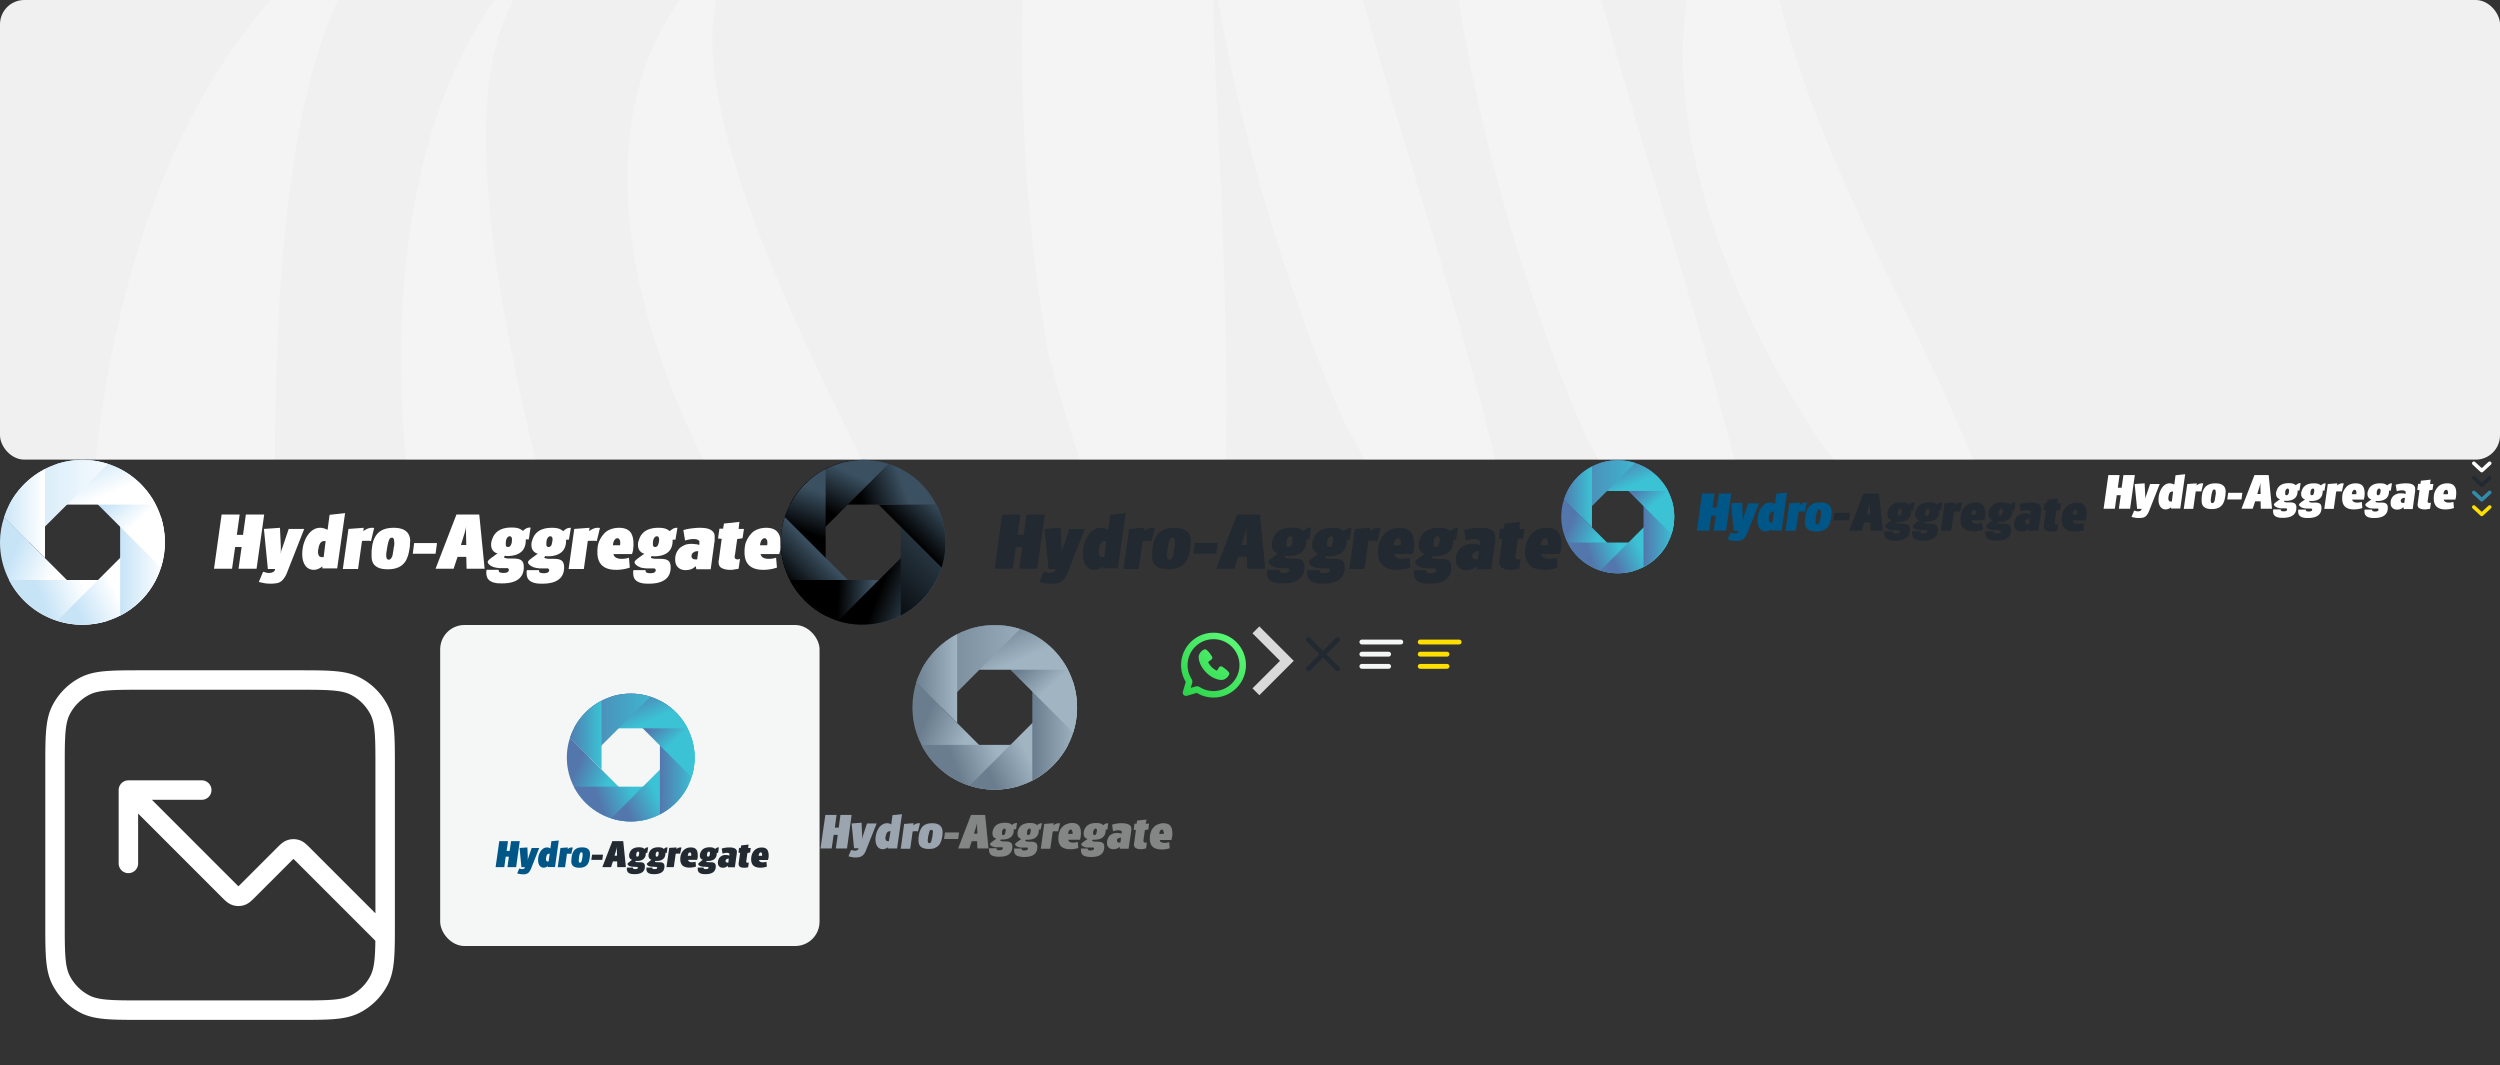 <?xml version="1.0" encoding="utf-8"?><svg width="1028" height="438" viewBox="0 0 1028 438" xmlns="http://www.w3.org/2000/svg" xmlns:xlink="http://www.w3.org/1999/xlink"><rect x="0" y="0" width="1028" height="438" fill="#333333" stroke="none"/><svg width="17" height="29" fill="none" viewBox="0 0 17 29" id="arrow" x="515" y="257" xmlns="http://www.w3.org/2000/svg"><path d="M1.432 2L14.16 14.728 1.432 27.456" stroke="#D9D9D9" stroke-width="4"/></svg><svg width="1028" height="189" fill="none" viewBox="0 0 1028 189" id="bg_motivator" xmlns="http://www.w3.org/2000/svg"><rect width="1028" height="189" rx="10" fill="#F0F0F0"/><mask id="ba" style="mask-type:alpha" maskUnits="userSpaceOnUse" x="0" y="-1" width="1028" height="190"><rect width="1028" height="189" rx="10" fill="#F0F0F0"/></mask><g mask="url(#ba)"><path opacity=".3" fill-rule="evenodd" clip-rule="evenodd" d="M431.091-97.005c22.362-111.822 83.473-209.346 219.168-212.733 168.452-43.885 177.415-22.648 111.911 3.937 175.406-44.48 163.492-13.194 74.603 16.285 138.172 24.626 49.628 44.31-102.277 24.327-5.588.713-11.133 1.307-16.587 1.891-78.33 8.39-137.872 14.767-36.344 342.067 92.543 298.334 18.947 191.383-29.418 100.616C599.14 57.189 540.124-185.997 678.204-274.46c-4.528-.968-9.018-1.974-13.465-2.983-4.387.91-8.845 1.793-13.368 2.645-11.262 2.122-22.545 3.331-33.462 4.5-63.624 6.815-114.853 12.302-77.437 189.522 35.191-1.547 31.488 5.107 3.007 13.764 8.635 38.293 21.108 84.05 38.086 138.78 92.543 298.335 18.947 191.384-29.418 100.617-21.415-49.366-43.81-118.48-53.794-189.16h-.006c.434 22.208 1.297 46.15 2.615 71.954 17.42 341.269-39.248 202.669-69.76 90.711-8.099-45.481-13.062-103.187-9.953-162.122-30.227-1.783-65.767-5.526-104.33-11.716l-.807-.13c-33.274 17.985-37.065 65.369 30.699 201.773 92.8 186.8 19 119.834-29.5 63-48.117-69.261-101.172-200.603-8.083-265.962-7.679-1.396-15.273-3-22.754-4.662-76.607 8.277-132.947 19.2-32.909 341.698 92.543 298.334 18.947 191.383-29.418 100.616-52.485-120.993-110.862-360.606 22.036-451.188-86.416-16.805-147.545.615-130.221 339.982 17.42 341.269-39.248 202.669-69.76 90.711C17.53 226.882 28.165-87.332 297.077-66.877c2.57-.793 5.185-1.548 7.845-2.265 58.232-15.694 99.315-24.297 126.169-27.863zm77.202-93.027c14.61-41.806 40.765-76.852 82.976-99.017-38.296.961-68.153 22.07-82.976 99.017zm324.018 76.727c-206.8 34.8-140.167 213.834-81 299 48.5 56.834 122.3 123.8 29.5-63-101.81-204.936-42.102-208.93 36.445-214.182 10.948-.733 22.262-1.49 33.555-2.818 161.499-19 239.999-62.5-18.5-19z" fill="#fff"/></g></svg><svg width="181" height="181" fill="none" viewBox="0 0 181 181" id="chart" y="257" xmlns="http://www.w3.org/2000/svg"><path d="M52.792 67.875l40.983 40.984c1.494 1.493 2.24 2.24 3.101 2.52a3.772 3.772 0 002.33 0c.862-.28 1.609-1.027 3.102-2.52L116.4 94.766c1.494-1.493 2.24-2.24 3.101-2.52a3.772 3.772 0 012.331 0c.861.28 1.608 1.027 3.101 2.52l33.442 33.442M52.792 67.875h30.166m-30.166 0v30.167m69.383-75.417h-63.35c-12.671 0-19.007 0-23.847 2.466a22.624 22.624 0 00-9.887 9.887c-2.466 4.84-2.466 11.176-2.466 23.847v63.35c0 12.671 0 19.007 2.466 23.847a22.624 22.624 0 009.887 9.887c4.84 2.466 11.176 2.466 23.847 2.466h63.35c12.671 0 19.007 0 23.847-2.466a22.623 22.623 0 009.887-9.887c2.466-4.84 2.466-11.176 2.466-23.847v-63.35c0-12.671 0-19.007-2.466-23.847a22.624 22.624 0 00-9.887-9.887c-4.84-2.466-11.176-2.466-23.847-2.466z" stroke="#fff" stroke-width="8" stroke-linecap="round" stroke-linejoin="round"/></svg><svg width="24" height="24" fill="none" viewBox="0 0 24 24" id="close" x="532" y="257" xmlns="http://www.w3.org/2000/svg"><path d="M18 6L6 18M6 6l12 12" stroke="#222931" stroke-width="2" stroke-linecap="round" stroke-linejoin="round"/></svg><svg width="217" height="47" fill="none" viewBox="0 0 217 47" id="logo" x="642" y="189" xmlns="http://www.w3.org/2000/svg"><path d="M0 23.5c0 6.417 2.605 12.204 6.801 16.427A23.172 23.172 0 0023.23 46.73c2.495 0 4.881-.384 7.103-1.125L1.124 16.397C.384 18.618 0 21.004 0 23.5z" fill="url(#epaint0_linear_37_490)"/><path d="M43.88 34.086H2.577C6.418 41.573 14.233 46.7 23.228 46.7c8.996 0 16.784-5.1 20.651-12.615z" fill="url(#epaint1_linear_37_490)"/><path d="M46.43 23.5c0-2.496-.384-4.882-1.125-7.103L16.098 45.604a23.478 23.478 0 007.103 1.125c6.418 0 12.204-2.606 16.428-6.802 4.195-4.223 6.8-10.01 6.8-16.427z" fill="url(#epaint2_linear_37_490)"/><path d="M33.815 2.85v41.3C41.3 40.312 46.43 32.496 46.43 23.5S41.3 6.689 33.815 2.85z" fill="url(#epaint3_linear_37_490)"/><path d="M39.629 7.073A23.172 23.172 0 0023.2.27c-2.495 0-4.881.384-7.103 1.125l29.207 29.207A23.478 23.478 0 0046.43 23.5c0-6.417-2.606-12.204-6.801-16.427z" fill="url(#epaint4_linear_37_490)"/><path d="M23.229.271C14.233.271 6.417 5.4 2.578 12.887h41.301C40.012 5.4 32.224.27 23.23.27z" fill="url(#epaint5_linear_37_490)"/><path d="M30.331 1.396A23.476 23.476 0 0023.23.27C12.889.271 4.14 7.045 1.124 16.37l7.103 7.103L30.331 1.396z" fill="url(#epaint6_linear_37_490)"/><path d="M12.615 2.85a23.251 23.251 0 00-11.49 13.547l11.49 11.49V2.85z" fill="url(#epaint7_linear_37_490)"/><path d="M64.816 13.93l-.842 5.76h-1.772l.797-5.76h-5.095l-2.17 15.285h5.094l.842-6.158h1.86l-.841 6.158h5.095l2.126-15.284h-5.094zm12.094 3.988l-1.683 4.962c-.089.266-.177.487-.222.664-.044.177-.088.355-.133.488-.044.177-.088.31-.132.487-.045.177-.09.354-.133.576v-1.063-.798-.31l-.222-5.272-4.563.31 1.063 11.297h2.082l-.088.266a1.048 1.048 0 01-.532.62 2.31 2.31 0 01-1.019.222c-.266 0-.532-.044-.753-.089a5.103 5.103 0 01-.93-.265l-1.24 2.88c.708.176 1.328.31 1.86.398.531.089 1.107.133 1.683.133.62 0 1.152-.044 1.595-.177.443-.133.886-.31 1.24-.576.355-.266.665-.62.975-1.063.266-.444.576-1.02.842-1.684l4.74-11.962h-4.43v-.044zm11.564-3.943l-.577 4.253c-.354-.177-.708-.355-1.019-.443a3.776 3.776 0 00-1.018-.133 3.85 3.85 0 00-2.038.576c-.62.399-1.152.93-1.64 1.595a8.856 8.856 0 00-1.107 2.348c-.266.886-.399 1.86-.399 2.88 0 1.417.31 2.48.886 3.278.576.797 1.418 1.196 2.437 1.196.399 0 .797-.088 1.152-.221a5.482 5.482 0 001.285-.71l-.09.577H90.6l2.215-15.595-4.341.399zm-1.64 11.917h-.221c-.488 0-.842-.088-1.02-.31-.177-.221-.265-.576-.265-1.107 0-.266 0-.532.044-.798a5.15 5.15 0 01.177-.797c.09-.266.133-.488.266-.665.089-.177.178-.354.31-.487.178-.177.31-.266.488-.31.177-.044.443-.089.753-.089h.133l-.665 4.563zm13.823-8.24h-.266c-.399 0-.797.089-1.152.221-.354.133-.753.4-1.196.754l.088-.975-4.341.31-1.595 11.297h4.297l1.108-7.841c.31-.044.576-.089.797-.089h1.197c.177 0 .354.044.575.089l.842-3.633c-.177-.133-.266-.133-.354-.133zm5.848-.044c-2.171 0-3.722.62-4.696 1.86-.798.975-1.285 2.349-1.462 4.076-.045.443-.089.842-.133 1.152 0 .31-.045.62-.045.842v.266c0 1.285.399 2.215 1.197 2.835.797.62 1.949.93 3.455.93 1.108 0 2.038-.132 2.791-.442.754-.31 1.418-.754 1.95-1.418.354-.443.664-1.02.886-1.64.221-.664.399-1.461.531-2.48.045-.355.089-.665.133-1.02.045-.354.045-.664.045-.974.044-2.658-1.507-3.987-4.652-3.987zm.266 5.006c0 .133-.045.266-.045.443s-.044.354-.088.532c-.045.221-.045.398-.089.576-.044.177-.044.31-.088.398-.133.753-.266 1.285-.443 1.595a.824.824 0 01-.754.443c-.487 0-.709-.354-.709-1.063v-.443c0-.177.045-.354.045-.532 0-.133.044-.31.044-.443 0-.177.044-.354.044-.531.045-.222.045-.443.089-.576.044-.178.044-.266.089-.4.133-.752.265-1.284.487-1.638.177-.31.443-.488.753-.488.222 0 .399.089.487.266.133.177.178.443.178.798.044.31.044.664 0 1.063z" fill="#005686"/><path d="M112.353 21.905l-.443 3.057h6.468l.399-3.057h-6.424zm11.917-7.975l-5.892 15.285h5.139l1.064-3.367h2.481l.088 3.367h5.051l-1.551-15.284h-6.38zm2.703 3.988c0 .266-.044.576-.044.93v.532l.088 3.101h-1.506l.975-3.101c.044-.177.088-.355.132-.488.045-.132.089-.265.133-.443.089-.265.133-.487.178-.708.044-.222.088-.532.177-.93-.044.442-.089.797-.133 1.107zm17.81 2.835l.487-3.145h-.177c-.355 0-.709.088-1.019.221-.31.133-.62.399-.975.71a3.763 3.763 0 00-1.285-.754c-.487-.133-1.107-.222-1.905-.222-2.436 0-4.075.754-5.006 2.26-.221.399-.443.797-.576 1.24-.133.443-.221.886-.221 1.285 0 .709.133 1.24.443 1.684.31.398.753.709 1.329.841-.133.089-.266.178-.355.266a1.367 1.367 0 00-.31.222c-.088.088-.221.177-.31.266-.133.088-.266.221-.443.354l-.088.089-.709.575c-.355.266-.488.532-.488.71 0 .177.089.354.222.531.133.177.31.354.532.487.221.133.487.266.841.355.355.088.665.177 1.019.221.266.045.576.045.798.045.266 0 .62 0 1.152.044.443 0 .708.044.886.044.177 0 .265.044.354.044.177.09.266.222.266.4 0 .575-.532.841-1.551.841-.487 0-.841-.044-1.019-.177-.221-.089-.31-.266-.31-.532v-.088-.09h-3.544c-.044.178-.044.267-.044.355v.31c0 .576.088 1.064.265 1.463.178.398.443.753.798.974.354.266.842.443 1.418.576.576.133 1.284.177 2.082.177 1.994 0 3.5-.398 4.519-1.152 1.019-.753 1.506-1.905 1.506-3.41 0-.887-.221-1.507-.664-1.862-.443-.354-1.197-.576-2.26-.576h-.797c-.532 0-.931-.044-1.152-.044-.222-.044-.399-.044-.532-.088l-.133-.133c-.044-.045-.044-.089-.044-.133 0-.045 0-.089.044-.178.044-.088.089-.132.133-.221.177.044.355.044.443.044h.31c1.684 0 2.969-.399 3.855-1.152.886-.753 1.329-1.86 1.329-3.322v-.266h.886v-.089zm-5.051 1.728c-.177.399-.443.576-.797.576-.443 0-.665-.266-.665-.842v-.044c0-.665.089-1.196.31-1.55.222-.355.488-.532.798-.532.399 0 .62.31.62.886 0 .62-.089 1.152-.266 1.506zm16.924-4.873h-.177c-.355 0-.709.088-1.019.221-.31.133-.62.399-.975.71a3.773 3.773 0 00-1.285-.754c-.487-.133-1.107-.222-1.905-.222-2.436 0-4.076.754-5.006 2.26-.221.399-.443.797-.576 1.24-.133.443-.221.886-.221 1.285 0 .709.133 1.24.443 1.684.31.398.753.709 1.329.841-.133.089-.266.178-.355.266-.088.089-.221.133-.31.222-.088.088-.221.177-.31.266-.133.088-.266.221-.443.354l-.089.089-.708.575c-.355.266-.532.532-.532.71 0 .177.089.354.221.531.133.177.311.354.532.487.222.133.487.266.842.355.354.088.664.177 1.019.221.266.045.576.045.797.045.266 0 .621 0 1.152.044.443 0 .709.044.886.044.177 0 .266.044.355.044.177.09.266.222.266.4 0 .575-.532.841-1.551.841-.487 0-.842-.044-1.019-.177-.222-.089-.31-.266-.31-.532v-.088-.09h-3.412c-.044.178-.044.267-.044.355v.31c0 .576.089 1.064.266 1.463.177.398.443.753.797.974.355.266.842.443 1.418.576.576.133 1.285.177 2.082.177 1.994 0 3.5-.398 4.519-1.152 1.019-.753 1.507-1.905 1.507-3.41 0-.887-.222-1.507-.665-1.862-.443-.354-1.196-.576-2.259-.576h-.798c-.532 0-.93-.044-1.152-.044-.221-.044-.398-.044-.487-.088l-.133-.133c-.044-.045-.044-.089-.044-.133 0-.045 0-.089.044-.178.044-.088.089-.132.133-.221.177.044.354.044.443.044h.31c1.684 0 2.968-.399 3.854-1.152.887-.753 1.33-1.86 1.33-3.322v-.266h.797l.443-3.234zm-5.494 4.873c-.177.399-.443.576-.797.576-.443 0-.665-.266-.665-.842v-.044c0-.665.089-1.196.311-1.55.221-.355.487-.532.797-.532.399 0 .62.31.62.886 0 .62-.088 1.152-.266 1.506zm13.336-4.829h-.266c-.399 0-.798.089-1.152.221-.354.133-.753.4-1.196.754l.088-.975-4.341.266-1.595 11.297h4.297l1.108-7.842c.31-.044.576-.088.797-.088h1.196c.178 0 .355.044.576.088l.842-3.632c-.177-.089-.266-.089-.354-.089zm9.879 4.475c0-1.551-.31-2.659-.974-3.412-.665-.709-1.684-1.063-3.102-1.063-.93 0-1.772.177-2.525.487-.753.355-1.418.798-1.949 1.418-.532.62-.931 1.33-1.241 2.17-.31.843-.443 1.817-.443 2.836 0 3.279 1.772 4.918 5.361 4.918.709 0 1.329-.044 1.949-.133.576-.089 1.196-.266 1.905-.487l-.266-2.836a7.41 7.41 0 01-2.082.31c-1.373 0-2.126-.443-2.259-1.373h5.272c.088-.31.133-.576.221-.842.045-.266.089-.487.133-.709.045-.221.045-.443.045-.664-.045-.133-.045-.355-.045-.62zm-3.81-.045c0 .133-.044.31-.044.488h-1.994c.089-.665.266-1.197.443-1.507a.935.935 0 01.798-.487c.221 0 .443.089.576.31.133.177.221.443.221.798.045.088 0 .265 0 .398zm16.215-4.474h-.177a2.63 2.63 0 00-1.019.221c-.31.133-.62.399-.975.71a3.768 3.768 0 00-1.284-.754c-.488-.133-1.108-.222-1.906-.222-2.436 0-4.075.754-5.006 2.26-.221.399-.443.797-.576 1.24-.133.443-.221.886-.221 1.285 0 .709.133 1.24.443 1.684.31.398.753.709 1.329.841-.133.089-.266.178-.355.266-.088.089-.221.133-.31.222-.088.088-.221.177-.31.266-.133.088-.266.221-.443.354l-.088.089-.709.575c-.355.266-.532.532-.532.71 0 .177.089.354.222.531.133.177.31.354.531.487.222.133.488.266.842.355.354.088.665.177 1.019.221.266.045.576.045.797.045.266 0 .621 0 1.152.044.443 0 .709.044.886.044.178 0 .266.044.355.044.177.09.266.222.266.4 0 .575-.532.841-1.551.841-.487 0-.842-.044-1.019-.177-.221-.089-.31-.266-.31-.532v-.088-.09h-3.411c-.045.178-.045.267-.045.355v.31c0 .576.089 1.064.266 1.463.177.398.443.753.798.974.354.266.841.443 1.417.576.576.133 1.285.177 2.083.177 1.993 0 3.499-.398 4.518-1.152 1.019-.753 1.507-1.905 1.507-3.41 0-.887-.222-1.507-.665-1.862-.443-.354-1.196-.576-2.259-.576h-.798c-.531 0-.93-.044-1.152-.044-.221-.044-.398-.044-.487-.088l-.133-.133c-.044-.045-.044-.089-.044-.133 0-.045 0-.089.044-.178.044-.088.089-.132.133-.221.177.044.354.044.443.044h.31c1.684 0 2.969-.399 3.855-1.152.886-.753 1.329-1.86 1.329-3.322v-.266h.797l.443-3.234zm-5.493 4.873c-.178.399-.443.576-.798.576-.443 0-.664-.266-.664-.842v-.044c0-.665.088-1.196.31-1.55.221-.355.487-.532.797-.532.399 0 .62.31.62.886 0 .62-.088 1.152-.265 1.506zm14.974-4.165c-.753-.442-1.861-.664-3.278-.664-.709 0-1.418.044-2.127.133-.709.088-1.506.266-2.392.532l.487 2.968c.532-.177.975-.266 1.373-.355a5.507 5.507 0 011.197-.133c.487 0 .841.09 1.063.222.266.133.399.31.399.576v.354l-.045.488a5.698 5.698 0 00-1.107-.266c-.355-.044-.709-.089-1.108-.089-.664 0-1.24.089-1.816.31a4.377 4.377 0 00-1.418.93 3.94 3.94 0 00-.93 1.419 4.674 4.674 0 00-.355 1.772c0 .974.266 1.727.798 2.26.531.53 1.24.797 2.171.797.531 0 1.019-.09 1.462-.266.443-.177.886-.488 1.373-.886l.133.886h4.031l1.064-7.576c.044-.266.088-.576.088-.798 0-.221.045-.443.045-.575.044-.975-.355-1.595-1.108-2.038zm-3.899 8.24h-.398c-.399 0-.709-.088-.931-.265a.798.798 0 01-.31-.664c0-.4.133-.71.443-.975a1.62 1.62 0 011.108-.399h.31l-.222 2.304zm11.874-10.588l-4.342.488-.222 1.462h-1.019l-.398 2.79 1.019.09-.842 5.892c-.044.221-.044.443-.044.664 0 .754.265 1.33.797 1.684.532.354 1.329.532 2.437.532.398 0 .709 0 1.019-.045.266-.044.62-.088 1.019-.177l.221-.044h.089l.399-2.791c-.178.088-.444.132-.754.132-.221 0-.398-.044-.531-.177s-.222-.265-.222-.487v-.177c0-.089.045-.222.045-.355l.664-4.563 1.551-.266.398-2.658h-1.55l.266-1.994zm10.765 2.792c-.664-.71-1.683-1.064-3.101-1.064-.93 0-1.772.177-2.525.488-.753.354-1.418.797-1.95 1.417-.531.62-.93 1.33-1.24 2.171-.31.842-.443 1.817-.443 2.836 0 3.278 1.772 4.917 5.361 4.917.708 0 1.329-.044 1.949-.133.576-.088 1.196-.265 1.905-.487l-.266-2.835a7.416 7.416 0 01-2.082.31c-1.373 0-2.127-.443-2.26-1.374h5.273c.088-.31.132-.576.221-.841.044-.266.089-.488.133-.71.044-.22.044-.442.044-.664v-.709c-.044-1.506-.398-2.614-1.019-3.322zm-2.835 3.322c0 .133-.044.31-.044.488h-1.994c.089-.665.266-1.197.443-1.507a.933.933 0 01.797-.487c.222 0 .443.089.576.31.133.177.222.443.222.798.044.088 0 .265 0 .398z" fill="#222931"/><defs><linearGradient id="epaint0_linear_37_490" x1="14.515" y1="33.705" x2="2.992" y2="28.564" gradientUnits="userSpaceOnUse"><stop stop-color="#3BC2D5"/><stop offset="1" stop-color="#5377AD"/></linearGradient><linearGradient id="epaint1_linear_37_490" x1="24.275" y1="37.083" x2="12.381" y2="41.295" gradientUnits="userSpaceOnUse"><stop stop-color="#3BC2D5"/><stop offset="1" stop-color="#5377AD"/></linearGradient><linearGradient id="epaint2_linear_37_490" x1="8.866" y1="45.34" x2="47.79" y2="26.241" gradientUnits="userSpaceOnUse"><stop offset=".296" stop-color="#5377AD"/><stop offset=".578" stop-color="#3BC2D5"/></linearGradient><linearGradient id="epaint3_linear_37_490" x1="33.814" y1="23.5" x2="46.432" y2="23.5" gradientUnits="userSpaceOnUse"><stop stop-color="#5377AD"/><stop offset="1" stop-color="#3BC2D5"/></linearGradient><linearGradient id="epaint4_linear_37_490" x1="39.585" y1="17.079" x2="30.068" y2="6.636" gradientUnits="userSpaceOnUse"><stop stop-color="#3BC2D5"/><stop offset=".68" stop-color="#5377AD"/></linearGradient><linearGradient id="epaint5_linear_37_490" x1="23.391" y1="13.294" x2="18.265" y2="1.763" gradientUnits="userSpaceOnUse"><stop stop-color="#3BC2D5"/><stop offset="1" stop-color="#5377AD"/></linearGradient><linearGradient id="epaint6_linear_37_490" x1="36.627" y1="11.892" x2="-.691" y2="11.892" gradientUnits="userSpaceOnUse"><stop stop-color="#3BC2D5"/><stop offset="1" stop-color="#5377AD"/></linearGradient><linearGradient id="epaint7_linear_37_490" x1="12.621" y1="15.368" x2=".003" y2="15.368" gradientUnits="userSpaceOnUse"><stop stop-color="#3BC2D5"/><stop offset="1" stop-color="#5377AD"/></linearGradient></defs></svg><svg width="146" height="96" fill="none" viewBox="0 0 146 96" id="logo-footer" x="337" y="257" xmlns="http://www.w3.org/2000/svg"><path d="M8.587 78.1l-.7 5.2h-1.6l.7-5.2h-4.6l-2 13.8h4.6l.8-5.6h1.7l-.8 5.6h4.6l1.9-13.8h-4.6zm10.9 3.6l-1.5 4.5c-.1.2-.1.4-.2.6-.1.2-.1.3-.1.4 0 .1-.1.3-.1.4 0 .1-.1.3-.1.5v-1-.7-.3l-.2-4.8-4.1.3 1 10.2h1.9l-.1.2c-.1.3-.2.4-.5.6-.3.1-.6.2-.9.2-.2 0-.5 0-.7-.1-.2 0-.5-.1-.9-.2l-1.1 2.6c.6.2 1.2.3 1.7.4.5.1 1 .1 1.5.1s1-.1 1.4-.2c.4-.1.8-.3 1.1-.5.3-.2.6-.6.9-1 .3-.4.5-.9.7-1.5l4.3-10.8h-4v.1zm10.5-3.5l-.5 3.8c-.3-.2-.6-.3-.9-.4-.3-.1-.6-.1-.9-.1-.7 0-1.3.2-1.8.5-.6.4-1.1.8-1.5 1.4-.4.6-.7 1.3-1 2.1-.2.8-.4 1.7-.4 2.6 0 1.3.3 2.3.8 3 .5.7 1.3 1.1 2.2 1.1.4 0 .7-.1 1-.2.3-.1.7-.3 1.2-.6l-.1.5h3.8l2-14.1-3.9.4zm-1.5 10.7h-.2c-.4 0-.8-.1-.9-.3-.2-.2-.3-.5-.3-1 0-.2 0-.5.1-.7.1-.2.1-.5.2-.7.1-.2.1-.4.2-.6.1-.2.2-.3.3-.4.1-.1.3-.2.5-.3.2-.1.4-.1.7-.1h.1l-.7 4.1zm12.5-7.4h-.2c-.4 0-.7.1-1.1.2-.3.1-.7.4-1.1.7l.1-.9-3.9.3-1.4 10.2h3.9l1-7.1c.3-.1.5-.1.7-.1h1c.2 0 .3 0 .5.1l.8-3.3c-.1-.1-.2-.1-.3-.1zm5.3 0c-1.9 0-3.4.6-4.2 1.7-.7.9-1.1 2.1-1.3 3.7-.1.4-.1.7-.1 1V88.8c0 1.1.4 2 1.1 2.5.7.5 1.7.8 3.1.8 1 0 1.8-.1 2.5-.4.7-.3 1.3-.7 1.8-1.3.3-.4.6-.9.8-1.5.2-.6.4-1.3.5-2.2 0-.3.1-.6.1-.9v-.9c-.1-2.2-1.5-3.4-4.3-3.4zm.2 4.5v.4c0 .2 0 .3-.1.5 0 .2 0 .4-.1.5-.1.1 0 .3-.1.4-.1.7-.2 1.2-.4 1.5-.2.3-.4.4-.7.4-.4 0-.6-.3-.6-1v-.4c0-.1 0-.3.1-.5v-.4c0-.1 0-.3.1-.5 0-.2.1-.4.1-.5 0-.1.1-.3.1-.3.1-.7.3-1.2.4-1.5.2-.3.4-.4.7-.4.2 0 .3.1.5.3.1.2.2.4.2.7-.1.1-.2.4-.2.8z" fill="#9AA5B0"/><path d="M51.587 85.3l-.4 2.7h5.8l.4-2.7h-5.8zm10.7-7.2l-5.3 13.8h4.6l1-3h2.2l.1 3h4.6l-1.4-13.8h-5.8zm2.5 3.6V83l.1 2.8h-1.4l.9-2.8c.1-.2.1-.3.1-.4 0-.1.1-.3.1-.4.1-.2.1-.5.2-.7 0-.2.1-.5.2-.8-.2.4-.2.8-.2 1zm16 2.6l.4-2.9h-.2c-.3 0-.6.1-.9.2-.3.1-.6.3-.9.6-.3-.3-.7-.5-1.2-.7-.4-.1-1-.2-1.7-.2-2.2 0-3.7.7-4.5 2-.2.4-.4.7-.5 1.1-.1.4-.2.8-.2 1.2 0 .6.1 1.1.4 1.5.3.4.7.6 1.2.8-.1.1-.2.2-.3.2-.1.1-.2.1-.3.2-.1.1-.2.1-.3.2-.1.1-.2.2-.4.3l-.1.1-.7.5c-.3.3-.5.5-.5.6 0 .2.1.3.2.5s.3.3.5.4c.2.1.5.2.7.3.3.1.6.2.9.2h2.8c.2.1.2.2.2.4 0 .5-.5.8-1.4.8-.4 0-.7 0-.9-.1-.2-.1-.3-.3-.3-.5v-.2h-3.1v.6c0 .5.1.9.2 1.3.2.4.4.7.7.9.3.2.8.4 1.3.5.5.1 1.1.2 1.9.2 1.8 0 3.2-.3 4.1-1 .9-.7 1.4-1.7 1.4-3.1 0-.8-.2-1.4-.6-1.7-.4-.3-1.1-.5-2-.5h-.7c-.5 0-.8 0-1-.1-.2 0-.4-.1-.5-.1-.1 0-.1-.1-.1-.1l-.1-.1s0-.1.1-.2c0-.1.1-.1.1-.2h.7c1.5 0 2.7-.3 3.5-1 .8-.7 1.2-1.7 1.2-3V84h.9v.3zm-4.5 1.6c-.2.3-.4.5-.7.5-.4 0-.6-.2-.6-.7v-.1c0-.6.1-1.1.3-1.4.2-.3.4-.5.7-.5.4 0 .6.3.6.8-.1.6-.2 1-.3 1.4zm15.2-4.4h-.2c-.3 0-.6.1-.9.2-.3.1-.6.3-.9.6-.3-.3-.7-.5-1.2-.7-.4-.1-1-.2-1.7-.2-2.2 0-3.7.7-4.5 2-.2.4-.4.7-.5 1.1-.1.4-.2.8-.2 1.2 0 .6.1 1.1.4 1.5.3.4.7.6 1.2.8-.1.1-.2.2-.3.2-.1.1-.2.1-.3.2-.1.1-.2.1-.3.2-.1.1-.2.2-.4.3l-.1.1-.7.5c-.3.3-.5.5-.5.6 0 .2.1.3.2.5s.3.3.5.4c.2.1.5.2.7.3.3.1.6.2.9.2h2.8c.2.1.2.2.2.4 0 .5-.5.8-1.4.8-.4 0-.7 0-.9-.1-.2-.1-.3-.3-.3-.5v-.2h-3.1v.6c0 .5.1.9.2 1.3.2.4.4.7.7.9.3.2.8.4 1.3.5.5.1 1.1.2 1.9.2 1.8 0 3.2-.3 4.1-1 .9-.7 1.4-1.7 1.4-3.1 0-.8-.2-1.4-.6-1.7-.4-.3-1.1-.5-2-.5h-.7c-.5 0-.8 0-1-.1-.2 0-.4-.1-.5-.1-.1 0-.1-.1-.1-.1l-.1-.1s0-.1.1-.2c0-.1.1-.1.1-.2h.7c1.5 0 2.7-.3 3.5-1 .8-.7 1.2-1.7 1.2-3v-.2h.7l.6-2.6zm-4.9 4.4c-.2.3-.4.5-.7.5-.4 0-.6-.2-.6-.7v-.1c0-.6.1-1.1.3-1.4.2-.3.4-.5.7-.5.4 0 .6.3.6.8-.1.6-.2 1-.3 1.4zm12-4.4h-.2c-.4 0-.7.1-1.1.2-.3.1-.7.4-1.1.7l.1-.9-3.9.3-1.4 10.2h3.9l1-7.1c.3-.1.5-.1.7-.1h1c.2 0 .3 0 .5.1l.8-3.3c-.1-.1-.2-.1-.3-.1zm8.9 4c0-1.4-.3-2.4-.9-3.1-.6-.7-1.5-1-2.8-1-.8 0-1.6.2-2.3.5-.7.3-1.3.7-1.8 1.3-.5.5-.9 1.2-1.1 2-.3.8-.4 1.6-.4 2.6 0 2.9 1.6 4.4 4.8 4.4.6 0 1.2 0 1.7-.1s1.1-.2 1.7-.4l-.2-2.5c-.7.2-1.3.3-1.9.3-1.3 0-1.9-.4-2-1.2h4.8c.1-.3.1-.5.2-.8 0-.2.1-.4.1-.6 0-.2 0-.4.1-.6v-.8zm-3.4 0c0 .1 0 .3-.1.4h-1.8c.1-.6.2-1.1.4-1.4.2-.3.4-.4.7-.4.2 0 .4.1.5.3.1.2.2.4.2.7.1.1.1.3.1.4zm14.6-4h-.2c-.3 0-.6.1-.9.2-.3.1-.6.3-.9.6-.3-.3-.7-.5-1.2-.7-.4-.1-1-.2-1.7-.2-2.2 0-3.7.7-4.5 2-.2.4-.4.7-.5 1.1-.1.4-.2.8-.2 1.2 0 .6.1 1.1.4 1.5.3.4.7.6 1.2.8-.1.1-.2.2-.3.2-.1.1-.2.1-.3.2-.1.1-.2.1-.3.2-.1.1-.2.2-.4.3l-.1.1-.7.5c-.3.3-.5.5-.5.6 0 .2.1.3.2.5s.3.3.5.4c.2.1.5.2.7.3.3.1.6.2.9.2h2.8c.2.1.2.2.2.4 0 .5-.5.8-1.4.8-.4 0-.7 0-.9-.1-.2-.1-.3-.3-.3-.5v-.2h-2.8v.6c0 .5.1.9.2 1.3.2.4.4.7.7.9.3.2.8.4 1.3.5.5.1 1.1.2 1.9.2 1.8 0 3.2-.3 4.1-1 .9-.7 1.4-1.7 1.4-3.1 0-.8-.2-1.4-.6-1.7-.4-.3-1.1-.5-2-.5h-.7c-.5 0-.8 0-1-.1-.2 0-.4-.1-.5-.1-.1 0-.1-.1-.1-.1l-.1-.1s0-.1.1-.2c0-.1.1-.1.1-.2h.7c1.5 0 2.7-.3 3.5-1 .8-.7 1.2-1.7 1.2-3v-.2h.7l.3-2.6zm-4.9 4.4c-.2.3-.4.5-.7.5-.4 0-.6-.2-.6-.7v-.1c0-.6.1-1.1.3-1.4.2-.3.4-.5.7-.5.4 0 .6.3.6.8-.1.6-.2 1-.3 1.4zm13.5-3.8c-.7-.4-1.7-.6-2.9-.6-.7 0-1.3 0-1.9.1-.6.1-1.4.2-2.2.5l.4 2.7c.5-.1.9-.2 1.2-.3.4-.1.7-.1 1.1-.1.4 0 .7.1 1 .2.2.1.3.3.3.5V85.4l-.1.4c-.3-.1-.7-.2-1-.2-.3-.1-.7-.1-1-.1-.6 0-1.1.1-1.6.3-.5.2-.9.5-1.3.8-.4.4-.6.8-.8 1.3-.2.5-.3 1-.3 1.6 0 .9.2 1.5.7 2 .5.5 1.1.7 2 .7.5 0 .9-.1 1.3-.2.4-.2.8-.4 1.2-.8l.1.8h3.6l1-6.8c0-.3.1-.5.1-.7V84c.1-.9-.2-1.5-.9-1.9zm-3.6 7.4H123.387c-.4 0-.6-.1-.8-.2-.2-.2-.3-.4-.3-.6 0-.4.1-.7.4-.9.3-.2.6-.3 1-.3H123.987l-.3 2zm10.8-9.5l-3.9.4-.2 1.3h-.9l-.3 2.5.9.1-.7 5.3c0 .2-.1.4-.1.6 0 .7.2 1.2.7 1.5.5.3 1.2.5 2.2.5.3 0 .6 0 .9-.1.3 0 .6-.1.9-.2H134.287l.3-2.5c-.2.1-.4.1-.7.1-.2 0-.4-.1-.5-.2-.1-.1-.2-.3-.2-.4v-.2-.3l.6-4.1 1.4-.2.3-2.4h-1.4l.4-1.7zm9.7 2.5c-.6-.7-1.5-1-2.8-1-.8 0-1.6.2-2.3.5-.7.3-1.3.7-1.8 1.3-.5.5-.9 1.2-1.1 2-.3.8-.4 1.6-.4 2.6 0 2.9 1.6 4.4 4.8 4.4.6 0 1.2 0 1.7-.1s1.1-.2 1.7-.4l-.2-2.5c-.7.2-1.3.3-1.9.3-1.3 0-1.9-.4-2-1.2h4.8c.1-.3.1-.5.2-.8 0-.2.1-.4.1-.6 0-.2 0-.4.1-.6v-.6c0-1.7-.3-2.7-.9-3.3zm-2.6 3c0 .1 0 .3-.1.4h-1.8c.1-.6.2-1.1.4-1.4.2-.3.4-.4.7-.4.2 0 .4.1.5.3.1.2.2.4.2.7.2.1.1.3.1.4z" fill="#848585"/><path d="M38.187 33.9c0 9.3 3.8 17.8 9.9 23.9 6.1 6.1 14.6 9.9 23.9 9.9 3.6 0 7.1-.6 10.4-1.6l-42.6-42.6c-1 3.3-1.6 6.8-1.6 10.4z" fill="url(#fpaint0_linear_37_517)"/><path d="M102.187 49.3h-60.3c5.6 10.9 17 18.4 30.1 18.4 13.1 0 24.5-7.5 30.2-18.4z" fill="url(#fpaint1_linear_37_517)"/><path d="M105.887 33.9c0-3.6-.6-7.1-1.6-10.4l-42.6 42.6c3.3 1.1 6.8 1.6 10.4 1.6 9.3 0 17.8-3.8 23.9-9.9 6.1-6.1 9.9-14.6 9.9-23.9z" fill="url(#fpaint2_linear_37_517)"/><path d="M87.487 3.8V64c10.9-5.6 18.4-17 18.4-30.1 0-13.1-7.5-24.5-18.4-30.1z" fill="url(#fpaint3_linear_37_517)"/><path d="M95.987 9.9c-6.1-6.1-14.6-9.9-23.9-9.9-3.6 0-7.1.6-10.4 1.6l42.6 42.6c1.1-3.3 1.6-6.8 1.6-10.4 0-9.3-3.8-17.7-9.9-23.9z" fill="url(#fpaint4_linear_37_517)"/><path d="M71.987 0c-13.1 0-24.5 7.5-30.1 18.4h60.2C96.487 7.5 85.187 0 71.987 0z" fill="url(#fpaint5_linear_37_517)"/><path d="M82.387 1.7c-3.3-1.1-6.8-1.6-10.4-1.6-15.1 0-27.8 9.9-32.2 23.5l10.4 10.4 32.2-32.3z" fill="url(#fpaint6_linear_37_517)"/><path d="M56.587 3.8c-7.9 4.1-14 11.2-16.8 19.7l16.8 16.8V3.8z" fill="url(#fpaint7_linear_37_517)"/><defs><linearGradient id="fpaint0_linear_37_517" x1="59.342" y1="48.754" x2="42.541" y2="41.259" gradientUnits="userSpaceOnUse"><stop stop-color="#A1B4C2"/><stop offset="1" stop-color="#697D8E"/></linearGradient><linearGradient id="fpaint1_linear_37_517" x1="73.574" y1="53.678" x2="56.232" y2="59.82" gradientUnits="userSpaceOnUse"><stop stop-color="#A1B4C2"/><stop offset="1" stop-color="#697D8E"/></linearGradient><linearGradient id="fpaint2_linear_37_517" x1="51.106" y1="65.72" x2="107.855" y2="37.874" gradientUnits="userSpaceOnUse"><stop offset=".296" stop-color="#697D8E"/><stop offset=".578" stop-color="#A1B4C2"/></linearGradient><linearGradient id="fpaint3_linear_37_517" x1="87.481" y1="33.875" x2="105.878" y2="33.875" gradientUnits="userSpaceOnUse"><stop stop-color="#697D8E"/><stop offset="1" stop-color="#A1B4C2"/></linearGradient><linearGradient id="fpaint4_linear_37_517" x1="95.895" y1="24.515" x2="82.019" y2="9.29" gradientUnits="userSpaceOnUse"><stop stop-color="#A1B4C2"/><stop offset=".68" stop-color="#697D8E"/></linearGradient><linearGradient id="fpaint5_linear_37_517" x1="72.284" y1="18.995" x2="64.81" y2="2.185" gradientUnits="userSpaceOnUse"><stop stop-color="#A1B4C2"/><stop offset="1" stop-color="#697D8E"/></linearGradient><linearGradient id="fpaint6_linear_37_517" x1="91.582" y1="16.952" x2="37.175" y2="16.952" gradientUnits="userSpaceOnUse"><stop stop-color="#A1B4C2"/><stop offset="1" stop-color="#697D8E"/></linearGradient><linearGradient id="fpaint7_linear_37_517" x1="56.583" y1="22.019" x2="38.186" y2="22.019" gradientUnits="userSpaceOnUse"><stop stop-color="#A1B4C2"/><stop offset="1" stop-color="#697D8E"/></linearGradient></defs></svg><svg width="321" height="68" fill="none" viewBox="0 0 321 68" id="logo-inner" y="189" xmlns="http://www.w3.org/2000/svg"><g clip-path="url(#gclip0_40_1218)"><path d="M101.098 22.58l-1.159 8.352h-2.55l1.16-8.352h-7.42L88 44.852h7.418l1.275-8.932h2.666l-1.274 8.932h7.418l3.13-22.272h-7.535zm52.161 5.452h-.348c-.579 0-1.159.116-1.738.348-.58.232-1.159.58-1.739 1.044l.116-1.392-6.259.464-2.319 16.472h6.26l1.622-11.484c.464-.116.812-.116 1.16-.116h1.738c.232 0 .58.116.812.116l1.275-5.336c-.348-.116-.464-.116-.58-.116zm-17.735-5.336l-.811 6.148c-.58-.232-1.043-.464-1.507-.58-.464-.116-.927-.232-1.507-.232-1.043 0-1.97.232-2.898.812a7.387 7.387 0 00-2.318 2.32c-.695.928-1.159 2.088-1.623 3.48a15.83 15.83 0 00-.579 4.176c0 2.088.463 3.596 1.275 4.756.811 1.16 2.086 1.74 3.477 1.74a4.65 4.65 0 001.739-.348c.58-.232 1.159-.58 1.855-1.044l-.116.812h6.143L141.9 22l-6.376.696zm-2.434 17.4h-.348c-.695 0-1.275-.116-1.506-.464-.232-.348-.464-.812-.464-1.624 0-.348 0-.812.116-1.16.116-.348.116-.812.232-1.16.116-.348.231-.696.347-.928.116-.232.232-.464.464-.696.232-.232.464-.348.696-.464.231-.116.579-.116 1.043-.116h.232l-.812 6.612zm-14.373-11.6l-2.434 7.192c-.116.348-.232.696-.348.928-.116.232-.116.464-.232.696-.116.232-.116.464-.116.696 0 .232-.116.464-.116.812v-1.508-1.16-.464l-.347-7.656-6.607.464 1.622 16.472h3.014l-.116.348c-.116.464-.348.696-.811.928a3.207 3.207 0 01-1.507.348c-.348 0-.811 0-1.159-.116a12.067 12.067 0 00-1.391-.348l-1.739 4.176c1.043.232 1.971.464 2.782.58.811.116 1.623.116 2.434.116.928 0 1.623-.116 2.319-.232.695-.116 1.275-.464 1.738-.812.464-.348.928-.928 1.391-1.624.464-.696.812-1.508 1.159-2.436l6.839-17.4h-6.375zm43.12-.464c-3.13 0-5.448.928-6.839 2.668-1.159 1.392-1.855 3.364-2.087 5.916-.116.696-.116 1.16-.116 1.624v1.508c0 1.856.58 3.248 1.739 4.06 1.159.928 2.782 1.276 4.984 1.276 1.623 0 2.898-.232 4.057-.696 1.159-.464 2.087-1.16 2.782-2.088.58-.696.928-1.508 1.275-2.436.348-.928.58-2.088.812-3.596.116-.464.116-.928.116-1.508 0-.464.116-.928.116-1.392-.116-3.48-2.319-5.336-6.839-5.336zm.231 7.308c0 .116 0 .348-.115.58 0 .232-.116.464-.116.812 0 .348-.116.58-.116.812 0 .232-.116.464-.116.58-.116 1.16-.348 1.856-.696 2.32-.231.464-.695.696-1.043.696-.695 0-1.043-.58-1.043-1.624v-.696c0-.232 0-.464.116-.812 0-.232 0-.464.116-.696 0-.232 0-.464.116-.812 0-.348.116-.58.116-.812 0-.232.115-.464.115-.58.232-1.16.464-1.856.696-2.32.232-.464.58-.696 1.043-.696.348 0 .58.116.696.464.231.232.231.696.231 1.16.116.464.116 1.044 0 1.624zm8.23-1.044l-.579 4.408h9.389l.579-4.408h-9.389zm133.764-8.7l-6.375.696-.348 2.088h-1.507l-.579 4.06 1.506.116-1.159 8.584c-.116.348-.116.696-.116.928 0 1.16.348 1.972 1.16 2.436.811.464 1.97.812 3.593.812.579 0 1.043 0 1.507-.116.463-.116.927-.116 1.507-.232l.347-.116h.116l.58-4.06a2.77 2.77 0 01-1.043.232c-.348 0-.58-.116-.812-.232-.232-.232-.348-.464-.348-.696v-.232c0-.116 0-.348.116-.58l.928-6.612 2.202-.348.58-3.828h-2.203l.348-2.9zm-25.501 2.436h-.232a3.21 3.21 0 00-1.507.348c-.463.232-.927.58-1.391 1.044-.579-.464-1.159-.812-1.854-1.044-.696-.232-1.623-.348-2.782-.348-3.477 0-5.912 1.044-7.303 3.248-.347.58-.579 1.16-.811 1.856a5.254 5.254 0 00-.348 1.856c0 1.044.232 1.856.696 2.436.463.58 1.043 1.044 1.97 1.276-.232.116-.347.232-.579.348-.116.116-.348.232-.464.348-.116.116-.348.232-.464.348-.231.116-.347.348-.695.464l-.116.116-1.043.812c-.464.464-.696.696-.696 1.044 0 .232.116.58.348.812.232.232.464.464.811.696.348.232.696.348 1.16.58.463.232.927.232 1.506.348.464 0 .812.116 1.16.116H268.824c.232 0 .348 0 .464.116a.638.638 0 01.348.58c0 .812-.696 1.276-2.203 1.276a4.531 4.531 0 01-1.506-.232c-.348-.116-.464-.464-.464-.812v-.232h-4.984c0 .232-.116.348-.116.58v.464c0 .812.116 1.508.347 2.088.232.58.696 1.044 1.16 1.392.579.348 1.275.696 2.086.812.811.232 1.855.232 3.014.232 2.898 0 5.1-.58 6.607-1.74 1.507-1.16 2.202-2.784 2.202-4.988 0-1.276-.348-2.204-.927-2.668-.696-.58-1.739-.812-3.362-.812h-1.159c-.811 0-1.391 0-1.623-.116-.347 0-.579-.116-.695-.116-.116 0-.116-.116-.232-.116-.116-.116-.116-.116-.116-.232s0-.116.116-.232.116-.232.232-.348c.232 0 .464.116.58.116h.463c2.434 0 4.289-.58 5.564-1.624 1.275-1.044 1.971-2.668 1.971-4.872v-.348h1.159l.811-4.872zm-7.998 7.076c-.232.58-.695.812-1.159.812-.696 0-.927-.348-.927-1.16v-.116c0-1.044.116-1.74.463-2.32.348-.58.696-.812 1.159-.812.58 0 .928.464.928 1.276 0 1.044-.232 1.74-.464 2.32zM187.685 22.58l-8.577 22.272h7.418l1.623-4.872h3.593l.116 4.872h7.419l-2.203-22.272h-9.389zm3.941 5.8V30.584l.116 4.524h-2.202l1.391-4.524c.116-.232.116-.464.232-.696 0-.232.116-.464.116-.58.115-.348.231-.696.231-1.044.116-.348.116-.812.232-1.392-.116.58-.116 1.16-.116 1.508zm127.968 1.276c-.927-1.044-2.434-1.624-4.52-1.624-1.391 0-2.55.232-3.709.696-1.16.464-2.087 1.16-2.782 2.088-.812.928-1.391 1.972-1.855 3.132-.464 1.276-.58 2.668-.58 4.176 0 4.756 2.551 7.192 7.767 7.192 1.043 0 1.97-.116 2.782-.232.811-.116 1.738-.348 2.781-.696l-.347-4.06c-1.044.348-2.087.464-3.014.464-1.971 0-3.13-.696-3.362-1.972h7.651c.116-.464.232-.812.347-1.276.116-.348.116-.696.116-1.044 0-.348.116-.696.116-.928v-1.044c.116-2.204-.463-3.828-1.391-4.872zm-4.057 4.872c0 .232 0 .464-.116.696h-2.897c.116-1.044.347-1.74.695-2.204.348-.464.696-.696 1.159-.696.348 0 .58.116.812.464.231.232.347.696.347 1.16v.58zm-23.182-5.568c-1.043-.696-2.666-.928-4.753-.928-1.043 0-2.086.116-3.129.232-1.044.116-2.203.348-3.478.696l.696 4.292c.811-.232 1.391-.348 1.97-.464.58-.116 1.159-.116 1.739-.116.695 0 1.159.116 1.623.348.348.232.579.464.579.812v.58l-.116.696c-.579-.232-1.043-.348-1.622-.348-.58-.116-1.044-.116-1.623-.116-.927 0-1.855.116-2.666.464a9.092 9.092 0 00-2.087 1.276 6.597 6.597 0 00-1.391 2.088c-.347.812-.463 1.624-.463 2.552 0 1.392.348 2.436 1.159 3.248.811.812 1.855 1.16 3.13 1.16.811 0 1.506-.116 2.202-.348.695-.232 1.275-.696 1.97-1.276l.232 1.276h5.912l1.507-11.02c.116-.464.116-.812.116-1.16v-.812c.116-1.508-.348-2.436-1.507-3.132zm-5.68 12.064h-.58c-.579 0-1.043-.116-1.275-.348-.347-.232-.463-.58-.463-1.044 0-.58.232-1.044.695-1.392.464-.348.928-.58 1.623-.58h.464l-.464 3.364zm-51.929-12.992h-.232a3.21 3.21 0 00-1.507.348c-.463.232-.927.58-1.391 1.044-.579-.464-1.159-.812-1.854-1.044-.696-.232-1.623-.348-2.782-.348-3.478 0-5.912 1.044-7.303 3.248-.347.58-.579 1.16-.811 1.856a5.254 5.254 0 00-.348 1.856c0 1.044.232 1.856.696 2.436.463.58 1.043 1.044 1.97 1.276-.232.116-.348.232-.579.348-.116.116-.348.232-.464.348-.116.116-.348.232-.464.348-.232.116-.347.348-.695.464l-.116.116-1.043.812c-.464.464-.696.696-.696 1.044 0 .232.116.58.348.812.232.232.464.464.811.696.348.232.696.348 1.159.58.464.116.928.232 1.507.348.464 0 .812.116 1.159.116H225.009c.232 0 .348 0 .464.116a.638.638 0 01.348.58c0 .812-.696 1.276-2.203 1.276a4.543 4.543 0 01-1.507-.232c-.347-.116-.463-.464-.463-.812v-.232h-4.984c0 .232-.116.348-.116.58v.464c0 .812.116 1.508.347 2.088.232.58.696 1.044 1.159 1.392.58.348 1.276.696 2.087.812.811.232 1.855.232 3.014.232 2.897 0 5.1-.58 6.607-1.74 1.507-1.16 2.202-2.784 2.202-4.988 0-1.276-.348-2.204-.927-2.668-.696-.58-1.739-.812-3.362-.812h-1.159c-.811 0-1.391 0-1.623-.116-.347 0-.579-.116-.695-.116-.116 0-.116-.116-.232-.116-.116-.116-.116-.116-.116-.232s0-.116.116-.232.116-.232.232-.348c.232 0 .464.116.579.116h.464c2.434 0 4.289-.58 5.564-1.624 1.275-1.044 1.97-2.668 1.97-4.872v-.348H233.935l.811-4.872zm-7.998 7.076c-.232.58-.696.812-1.159.812-.696 0-.927-.348-.927-1.16v-.116c0-1.044.115-1.74.463-2.32.348-.58.696-.812 1.159-.812.58 0 .928.464.928 1.276-.116 1.044-.232 1.74-.464 2.32zm-9.273-2.552l.695-4.64h-.231c-.58 0-1.044.116-1.507.348-.464.232-.928.58-1.391 1.044-.58-.464-1.159-.812-1.855-1.044-.695-.232-1.623-.348-2.782-.348-3.477 0-5.911 1.044-7.302 3.248-.348.58-.58 1.16-.812 1.856a5.252 5.252 0 00-.347 1.856c0 1.044.231 1.856.695 2.436.464.58 1.043 1.044 1.971 1.276-.232.116-.348.232-.58.348-.116.116-.348.232-.464.348-.116.116-.347.232-.463.348-.232.116-.348.348-.696.464l-.116.116-1.043.812c-.464.464-.695.696-.695 1.044 0 .232.116.58.347.812.232.232.464.464.812.696.347.232.695.348 1.159.58.464.116.927.232 1.507.348.463 0 .811.116 1.159.116H208.434c.232 0 .347 0 .463.116a.638.638 0 01.348.58c0 .812-.695 1.276-2.202 1.276a4.538 4.538 0 01-1.507-.232c-.348-.116-.464-.464-.464-.812v-.232h-4.984c0 .232-.116.348-.116.58v.464c0 .812.116 1.508.348 2.088.232.58.695 1.044 1.159 1.392.579.348 1.275.696 2.086.812.812.232 1.855.232 3.014.232 2.898 0 5.1-.58 6.607-1.74 1.507-1.16 2.202-2.784 2.202-4.988 0-1.276-.347-2.204-.927-2.668-.695-.58-1.739-.812-3.361-.812h-1.159c-.812 0-1.391 0-1.623-.116-.348 0-.58-.116-.696-.116-.116 0-.116-.116-.232-.116-.115-.116-.115-.116-.115-.232s0-.116.115-.232c.116-.116.116-.232.232-.348.232 0 .464.116.58.116h.464c2.434 0 4.288-.58 5.563-1.624 1.275-1.044 1.971-2.668 1.971-4.872v-.348H217.475v-.232zm-7.419 2.552c-.231.58-.695.812-1.159.812-.695 0-.927-.348-.927-1.16v-.116c0-1.044.116-1.74.464-2.32.347-.58.695-.812 1.159-.812.579 0 .927.464.927 1.276 0 1.044-.116 1.74-.464 2.32zm36.049-7.076h-.347a4.65 4.65 0 00-1.739.348c-.58.232-1.159.58-1.739 1.044l.116-1.392-6.259.464-2.318 16.472h6.259l1.623-11.484c.463-.116.811-.116 1.159-.116h1.739c.231 0 .579.116.811.116l1.275-5.336c-.232-.116-.464-.116-.58-.116zm14.374 6.612c0-2.204-.464-3.944-1.391-4.988-.928-1.044-2.434-1.624-4.521-1.624-1.391 0-2.55.232-3.709.696-1.159.464-2.087 1.16-2.782 2.088-.811.928-1.391 1.972-1.855 3.132-.463 1.276-.579 2.668-.579 4.176 0 4.756 2.55 7.192 7.766 7.192 1.043 0 1.97-.116 2.782-.232.811-.116 1.739-.348 2.782-.696l-.348-4.06c-1.043.348-2.086.464-3.014.464-1.97 0-3.129-.696-3.361-1.972h7.65c.116-.464.232-.812.348-1.276.116-.348.116-.696.116-1.044 0-.348.116-.696.116-.928v-.928zm-5.448-.116c0 .232 0 .464-.116.696h-2.898c.116-1.044.348-1.74.695-2.204.348-.464.696-.696 1.16-.696.347 0 .579.116.811.464.232.232.348.696.348 1.16v.58z" fill="#fff"/><path d="M0 34c0 9.4 3.8 17.8 9.9 24 6.1 6.1 14.6 9.9 24 9.9 3.6 0 7.1-.6 10.4-1.6L1.7 23.7C.6 26.9 0 30.4 0 34z" fill="url(#gpaint0_linear_40_1218)"/><path d="M64 49.5H3.7c5.6 10.9 17 18.4 30.1 18.4 13.2 0 24.6-7.5 30.2-18.4z" fill="url(#gpaint1_linear_40_1218)"/><path d="M67.8 34c0-3.6-.6-7.1-1.6-10.4L23.6 66.2c3.3 1.1 6.8 1.6 10.4 1.6 9.4 0 17.8-3.8 24-9.9 6-6.1 9.8-14.5 9.8-23.9z" fill="url(#gpaint2_linear_40_1218)"/><path d="M49.4 3.9v60.3c10.9-5.6 18.4-17 18.4-30.1 0-13.1-7.5-24.6-18.4-30.2z" fill="url(#gpaint3_linear_40_1218)"/><path d="M57.9 10C51.8 3.9 43.3.1 33.9.1c-3.6 0-7.1.6-10.4 1.6l42.6 42.6c1.1-3.3 1.6-6.8 1.6-10.4.1-9.3-3.7-17.7-9.8-23.9z" fill="url(#gpaint4_linear_40_1218)"/><path d="M33.9.1C20.8.1 9.4 7.6 3.8 18.5H64C58.4 7.6 47 .1 33.9.1z" fill="url(#gpaint5_linear_40_1218)"/><path d="M44.3 1.8C41 .7 37.5.2 33.9.2 18.8.2 6 10.1 1.7 23.7L12 34 44.3 1.8z" fill="url(#gpaint6_linear_40_1218)"/><path d="M18.5 3.9C10.6 8 4.5 15.1 1.7 23.7l16.8 16.8V3.9z" fill="url(#gpaint7_linear_40_1218)"/></g><defs><linearGradient id="gpaint0_linear_40_1218" x1="21.216" y1="48.889" x2="4.401" y2="41.387" gradientUnits="userSpaceOnUse"><stop stop-color="#fff"/><stop offset="1" stop-color="#C7E4F7"/></linearGradient><linearGradient id="gpaint1_linear_40_1218" x1="35.457" y1="53.819" x2="18.101" y2="59.966" gradientUnits="userSpaceOnUse"><stop stop-color="#fff"/><stop offset="1" stop-color="#C7E4F7"/></linearGradient><linearGradient id="gpaint2_linear_40_1218" x1="12.97" y1="65.868" x2="69.767" y2="37.999" gradientUnits="userSpaceOnUse"><stop offset=".296" stop-color="#C7E4F7"/><stop offset=".578" stop-color="#fff"/></linearGradient><linearGradient id="gpaint3_linear_40_1218" x1="49.375" y1="34" x2="67.787" y2="34" gradientUnits="userSpaceOnUse"><stop stop-color="#C7E4F7"/><stop offset="1" stop-color="#fff"/></linearGradient><linearGradient id="gpaint4_linear_40_1218" x1="57.796" y1="24.632" x2="43.908" y2="9.394" gradientUnits="userSpaceOnUse"><stop stop-color="#fff"/><stop offset=".68" stop-color="#C7E4F7"/></linearGradient><linearGradient id="gpaint5_linear_40_1218" x1="34.167" y1="19.108" x2="26.686" y2="2.284" gradientUnits="userSpaceOnUse"><stop stop-color="#fff"/><stop offset="1" stop-color="#C7E4F7"/></linearGradient><linearGradient id="gpaint6_linear_40_1218" x1="53.48" y1="17.063" x2="-.972" y2="17.063" gradientUnits="userSpaceOnUse"><stop stop-color="#fff"/><stop offset="1" stop-color="#C7E4F7"/></linearGradient><linearGradient id="gpaint7_linear_40_1218" x1="18.452" y1="22.134" x2=".04" y2="22.134" gradientUnits="userSpaceOnUse"><stop stop-color="#fff"/><stop offset="1" stop-color="#C7E4F7"/></linearGradient><clipPath id="gclip0_40_1218"><path fill="#fff" d="M0 0h321v68H0z"/></clipPath></defs></svg><svg width="321" height="68" fill="none" viewBox="0 0 321 68" id="logo-inner-hover" x="321" y="189" xmlns="http://www.w3.org/2000/svg"><g clip-path="url(#hclip0_40_1232)"><path d="M101.098 22.58l-1.159 8.352h-2.55l1.16-8.352h-7.42L88 44.852h7.418l1.275-8.932h2.666l-1.274 8.932h7.418l3.13-22.272h-7.535zm52.161 5.452h-.348c-.579 0-1.159.116-1.738.348-.58.232-1.159.58-1.739 1.044l.116-1.392-6.259.464-2.319 16.472h6.26l1.622-11.484c.464-.116.812-.116 1.16-.116h1.738c.232 0 .58.116.812.116l1.275-5.336c-.348-.116-.464-.116-.58-.116zm-17.735-5.336l-.811 6.148c-.58-.232-1.043-.464-1.507-.58-.464-.116-.927-.232-1.507-.232-1.043 0-1.97.232-2.898.812a7.387 7.387 0 00-2.318 2.32c-.695.928-1.159 2.088-1.623 3.48a15.83 15.83 0 00-.579 4.176c0 2.088.463 3.596 1.275 4.756.811 1.16 2.086 1.74 3.477 1.74a4.65 4.65 0 001.739-.348c.58-.232 1.159-.58 1.855-1.044l-.116.812h6.143L141.9 22l-6.376.696zm-2.434 17.4h-.348c-.695 0-1.275-.116-1.506-.464-.232-.348-.464-.812-.464-1.624 0-.348 0-.812.116-1.16.116-.348.116-.812.232-1.16.116-.348.231-.696.347-.928.116-.232.232-.464.464-.696.232-.232.464-.348.696-.464.231-.116.579-.116 1.043-.116h.232l-.812 6.612zm-14.373-11.6l-2.434 7.192c-.116.348-.232.696-.348.928-.116.232-.116.464-.232.696-.116.232-.116.464-.116.696 0 .232-.116.464-.116.812v-1.508-1.16-.464l-.347-7.656-6.607.464 1.622 16.472h3.014l-.116.348c-.116.464-.348.696-.811.928a3.207 3.207 0 01-1.507.348c-.348 0-.811 0-1.159-.116a12.067 12.067 0 00-1.391-.348l-1.739 4.176c1.043.232 1.971.464 2.782.58.811.116 1.623.116 2.434.116.928 0 1.623-.116 2.319-.232.695-.116 1.275-.464 1.738-.812.464-.348.928-.928 1.391-1.624.464-.696.812-1.508 1.159-2.436l6.839-17.4h-6.375zm43.12-.464c-3.13 0-5.448.928-6.839 2.668-1.159 1.392-1.855 3.364-2.087 5.916-.116.696-.116 1.16-.116 1.624v1.508c0 1.856.58 3.248 1.739 4.06 1.159.928 2.782 1.276 4.984 1.276 1.623 0 2.898-.232 4.057-.696 1.159-.464 2.087-1.16 2.782-2.088.58-.696.928-1.508 1.275-2.436.348-.928.58-2.088.812-3.596.116-.464.116-.928.116-1.508 0-.464.116-.928.116-1.392-.116-3.48-2.319-5.336-6.839-5.336zm.231 7.308c0 .116 0 .348-.115.58 0 .232-.116.464-.116.812 0 .348-.116.58-.116.812 0 .232-.116.464-.116.58-.116 1.16-.348 1.856-.696 2.32-.231.464-.695.696-1.043.696-.695 0-1.043-.58-1.043-1.624v-.696c0-.232 0-.464.116-.812 0-.232 0-.464.116-.696 0-.232 0-.464.116-.812 0-.348.116-.58.116-.812 0-.232.115-.464.115-.58.232-1.16.464-1.856.696-2.32.232-.464.58-.696 1.043-.696.348 0 .58.116.696.464.231.232.231.696.231 1.16.116.464.116 1.044 0 1.624zm8.23-1.044l-.579 4.408h9.389l.579-4.408h-9.389zm133.764-8.7l-6.375.696-.348 2.088h-1.507l-.579 4.06 1.506.116-1.159 8.584c-.116.348-.116.696-.116.928 0 1.16.348 1.972 1.16 2.436.811.464 1.97.812 3.593.812.579 0 1.043 0 1.507-.116.463-.116.927-.116 1.507-.232l.347-.116h.116l.58-4.06a2.77 2.77 0 01-1.043.232c-.348 0-.58-.116-.812-.232-.232-.232-.348-.464-.348-.696v-.232c0-.116 0-.348.116-.58l.928-6.612 2.202-.348.58-3.828h-2.203l.348-2.9zm-25.501 2.436h-.232a3.21 3.21 0 00-1.507.348c-.463.232-.927.58-1.391 1.044-.579-.464-1.159-.812-1.854-1.044-.696-.232-1.623-.348-2.782-.348-3.477 0-5.912 1.044-7.303 3.248-.347.58-.579 1.16-.811 1.856a5.254 5.254 0 00-.348 1.856c0 1.044.232 1.856.696 2.436.463.58 1.043 1.044 1.97 1.276-.232.116-.347.232-.579.348-.116.116-.348.232-.464.348-.116.116-.348.232-.464.348-.231.116-.347.348-.695.464l-.116.116-1.043.812c-.464.464-.696.696-.696 1.044 0 .232.116.58.348.812.232.232.464.464.811.696.348.232.696.348 1.16.58.463.232.927.232 1.506.348.464 0 .812.116 1.16.116H268.824c.232 0 .348 0 .464.116a.638.638 0 01.348.58c0 .812-.696 1.276-2.203 1.276a4.531 4.531 0 01-1.506-.232c-.348-.116-.464-.464-.464-.812v-.232h-4.984c0 .232-.116.348-.116.58v.464c0 .812.116 1.508.347 2.088.232.58.696 1.044 1.16 1.392.579.348 1.275.696 2.086.812.811.232 1.855.232 3.014.232 2.898 0 5.1-.58 6.607-1.74 1.507-1.16 2.202-2.784 2.202-4.988 0-1.276-.348-2.204-.927-2.668-.696-.58-1.739-.812-3.362-.812h-1.159c-.811 0-1.391 0-1.623-.116-.347 0-.579-.116-.695-.116-.116 0-.116-.116-.232-.116-.116-.116-.116-.116-.116-.232s0-.116.116-.232.116-.232.232-.348c.232 0 .464.116.58.116h.463c2.434 0 4.289-.58 5.564-1.624 1.275-1.044 1.971-2.668 1.971-4.872v-.348h1.159l.811-4.872zm-7.998 7.076c-.232.58-.695.812-1.159.812-.696 0-.927-.348-.927-1.16v-.116c0-1.044.116-1.74.463-2.32.348-.58.696-.812 1.159-.812.58 0 .928.464.928 1.276 0 1.044-.232 1.74-.464 2.32zM187.685 22.58l-8.577 22.272h7.418l1.623-4.872h3.593l.116 4.872h7.419l-2.203-22.272h-9.389zm3.941 5.8V30.584l.116 4.524h-2.202l1.391-4.524c.116-.232.116-.464.232-.696 0-.232.116-.464.116-.58.115-.348.231-.696.231-1.044.116-.348.116-.812.232-1.392-.116.58-.116 1.16-.116 1.508zm127.968 1.276c-.927-1.044-2.434-1.624-4.52-1.624-1.391 0-2.55.232-3.709.696-1.16.464-2.087 1.16-2.782 2.088-.812.928-1.391 1.972-1.855 3.132-.464 1.276-.58 2.668-.58 4.176 0 4.756 2.551 7.192 7.767 7.192 1.043 0 1.97-.116 2.782-.232.811-.116 1.738-.348 2.781-.696l-.347-4.06c-1.044.348-2.087.464-3.014.464-1.971 0-3.13-.696-3.362-1.972h7.651c.116-.464.232-.812.347-1.276.116-.348.116-.696.116-1.044 0-.348.116-.696.116-.928v-1.044c.116-2.204-.463-3.828-1.391-4.872zm-4.057 4.872c0 .232 0 .464-.116.696h-2.897c.116-1.044.347-1.74.695-2.204.348-.464.696-.696 1.159-.696.348 0 .58.116.812.464.231.232.347.696.347 1.16v.58zm-23.182-5.568c-1.043-.696-2.666-.928-4.753-.928-1.043 0-2.086.116-3.129.232-1.044.116-2.203.348-3.478.696l.696 4.292c.811-.232 1.391-.348 1.97-.464.58-.116 1.159-.116 1.739-.116.695 0 1.159.116 1.623.348.348.232.579.464.579.812v.58l-.116.696c-.579-.232-1.043-.348-1.622-.348-.58-.116-1.044-.116-1.623-.116-.927 0-1.855.116-2.666.464a9.092 9.092 0 00-2.087 1.276 6.597 6.597 0 00-1.391 2.088c-.347.812-.463 1.624-.463 2.552 0 1.392.348 2.436 1.159 3.248.811.812 1.855 1.16 3.13 1.16.811 0 1.506-.116 2.202-.348.695-.232 1.275-.696 1.97-1.276l.232 1.276h5.912l1.507-11.02c.116-.464.116-.812.116-1.16v-.812c.116-1.508-.348-2.436-1.507-3.132zm-5.68 12.064h-.58c-.579 0-1.043-.116-1.275-.348-.347-.232-.463-.58-.463-1.044 0-.58.232-1.044.695-1.392.464-.348.928-.58 1.623-.58h.464l-.464 3.364zm-51.929-12.992h-.232a3.21 3.21 0 00-1.507.348c-.463.232-.927.58-1.391 1.044-.579-.464-1.159-.812-1.854-1.044-.696-.232-1.623-.348-2.782-.348-3.478 0-5.912 1.044-7.303 3.248-.347.58-.579 1.16-.811 1.856a5.254 5.254 0 00-.348 1.856c0 1.044.232 1.856.696 2.436.463.58 1.043 1.044 1.97 1.276-.232.116-.348.232-.579.348-.116.116-.348.232-.464.348-.116.116-.348.232-.464.348-.232.116-.347.348-.695.464l-.116.116-1.043.812c-.464.464-.696.696-.696 1.044 0 .232.116.58.348.812.232.232.464.464.811.696.348.232.696.348 1.159.58.464.116.928.232 1.507.348.464 0 .812.116 1.159.116H225.009c.232 0 .348 0 .464.116a.638.638 0 01.348.58c0 .812-.696 1.276-2.203 1.276a4.543 4.543 0 01-1.507-.232c-.347-.116-.463-.464-.463-.812v-.232h-4.984c0 .232-.116.348-.116.58v.464c0 .812.116 1.508.347 2.088.232.58.696 1.044 1.159 1.392.58.348 1.276.696 2.087.812.811.232 1.855.232 3.014.232 2.897 0 5.1-.58 6.607-1.74 1.507-1.16 2.202-2.784 2.202-4.988 0-1.276-.348-2.204-.927-2.668-.696-.58-1.739-.812-3.362-.812h-1.159c-.811 0-1.391 0-1.623-.116-.347 0-.579-.116-.695-.116-.116 0-.116-.116-.232-.116-.116-.116-.116-.116-.116-.232s0-.116.116-.232.116-.232.232-.348c.232 0 .464.116.579.116h.464c2.434 0 4.289-.58 5.564-1.624 1.275-1.044 1.97-2.668 1.97-4.872v-.348H233.935l.811-4.872zm-7.998 7.076c-.232.58-.696.812-1.159.812-.696 0-.927-.348-.927-1.16v-.116c0-1.044.115-1.74.463-2.32.348-.58.696-.812 1.159-.812.58 0 .928.464.928 1.276-.116 1.044-.232 1.74-.464 2.32zm-9.273-2.552l.695-4.64h-.231c-.58 0-1.044.116-1.507.348-.464.232-.928.58-1.391 1.044-.58-.464-1.159-.812-1.855-1.044-.695-.232-1.623-.348-2.782-.348-3.477 0-5.911 1.044-7.302 3.248-.348.58-.58 1.16-.812 1.856a5.252 5.252 0 00-.347 1.856c0 1.044.231 1.856.695 2.436.464.58 1.043 1.044 1.971 1.276-.232.116-.348.232-.58.348-.116.116-.348.232-.464.348-.116.116-.347.232-.463.348-.232.116-.348.348-.696.464l-.116.116-1.043.812c-.464.464-.695.696-.695 1.044 0 .232.116.58.347.812.232.232.464.464.812.696.347.232.695.348 1.159.58.464.116.927.232 1.507.348.463 0 .811.116 1.159.116H208.434c.232 0 .347 0 .463.116a.638.638 0 01.348.58c0 .812-.695 1.276-2.202 1.276a4.538 4.538 0 01-1.507-.232c-.348-.116-.464-.464-.464-.812v-.232h-4.984c0 .232-.116.348-.116.58v.464c0 .812.116 1.508.348 2.088.232.58.695 1.044 1.159 1.392.579.348 1.275.696 2.086.812.812.232 1.855.232 3.014.232 2.898 0 5.1-.58 6.607-1.74 1.507-1.16 2.202-2.784 2.202-4.988 0-1.276-.347-2.204-.927-2.668-.695-.58-1.739-.812-3.361-.812h-1.159c-.812 0-1.391 0-1.623-.116-.348 0-.58-.116-.696-.116-.116 0-.116-.116-.232-.116-.115-.116-.115-.116-.115-.232s0-.116.115-.232c.116-.116.116-.232.232-.348.232 0 .464.116.58.116h.464c2.434 0 4.288-.58 5.563-1.624 1.275-1.044 1.971-2.668 1.971-4.872v-.348H217.475v-.232zm-7.419 2.552c-.231.58-.695.812-1.159.812-.695 0-.927-.348-.927-1.16v-.116c0-1.044.116-1.74.464-2.32.347-.58.695-.812 1.159-.812.579 0 .927.464.927 1.276 0 1.044-.116 1.74-.464 2.32zm36.049-7.076h-.347a4.65 4.65 0 00-1.739.348c-.58.232-1.159.58-1.739 1.044l.116-1.392-6.259.464-2.318 16.472h6.259l1.623-11.484c.463-.116.811-.116 1.159-.116h1.739c.231 0 .579.116.811.116l1.275-5.336c-.232-.116-.464-.116-.58-.116zm14.374 6.612c0-2.204-.464-3.944-1.391-4.988-.928-1.044-2.434-1.624-4.521-1.624-1.391 0-2.55.232-3.709.696-1.159.464-2.087 1.16-2.782 2.088-.811.928-1.391 1.972-1.855 3.132-.463 1.276-.579 2.668-.579 4.176 0 4.756 2.55 7.192 7.766 7.192 1.043 0 1.97-.116 2.782-.232.811-.116 1.739-.348 2.782-.696l-.348-4.06c-1.043.348-2.086.464-3.014.464-1.97 0-3.129-.696-3.361-1.972h7.65c.116-.464.232-.812.348-1.276.116-.348.116-.696.116-1.044 0-.348.116-.696.116-.928v-.928zm-5.448-.116c0 .232 0 .464-.116.696h-2.898c.116-1.044.348-1.74.695-2.204.348-.464.696-.696 1.16-.696.347 0 .579.116.811.464.232.232.348.696.348 1.16v.58z" fill="#222931"/><path d="M57.9 10C51.3 3.4 42.6.1 33.9.1S16.6 3.4 9.9 10c-2.6 2.6-4.6 5.4-6.2 8.5H64c-1.5-3-3.6-5.9-6.1-8.5z" fill="url(#hpaint0_linear_40_1232)"/><path d="M1.7 44.4L44.3 1.8C32.6-2 19.3.8 10 10.1.7 19.3-2.1 32.7 1.7 44.4z" fill="url(#hpaint1_linear_40_1232)"/><path d="M10 58c2.6 2.6 5.4 4.6 8.5 6.2V3.9c-3.1 1.6-5.9 3.6-8.5 6.2C3.4 16.7.1 25.4.1 34.1 0 42.7 3.3 51.3 10 58z" fill="url(#hpaint2_linear_40_1232)"/><path d="M44.3 66.2L1.7 23.6c-3.8 11.7-1 25 8.3 34.3 9.2 9.3 22.6 12.1 34.3 8.3z" fill="url(#hpaint3_linear_40_1232)"/><path d="M33.9 67.9c8.7 0 17.3-3.3 24-9.9 2.6-2.6 4.6-5.4 6.2-8.5H3.8c1.6 3.1 3.6 5.9 6.2 8.5 6.6 6.6 15.2 9.9 23.9 9.9z" fill="url(#hpaint4_linear_40_1232)"/><path d="M57.9 58c9.3-9.3 12-22.6 8.3-34.3L23.6 66.3c11.6 3.7 25 .9 34.3-8.3z" fill="url(#hpaint5_linear_40_1232)"/><path d="M49.4 64.1c3.1-1.6 5.9-3.6 8.5-6.2 10.7-10.7 12.7-26.7 6.2-39.4H49.4v45.6z" fill="url(#hpaint6_linear_40_1232)"/><path d="M66.2 44.4c2.7-8.5 2-17.8-2.1-25.8H40.4l25.8 25.8z" fill="url(#hpaint7_linear_40_1232)"/></g><defs><linearGradient id="hpaint0_linear_40_1232" x1="32.368" y1="14.495" x2="49.562" y2="7.91" gradientUnits="userSpaceOnUse"><stop/><stop offset="1" stop-color="#3B5162"/></linearGradient><linearGradient id="hpaint1_linear_40_1232" x1="18.804" y1="21.078" x2="26.73" y2="4.459" gradientUnits="userSpaceOnUse"><stop/><stop offset="1" stop-color="#3B5162"/></linearGradient><linearGradient id="hpaint2_linear_40_1232" x1="26.192" y1="-3.347" x2="5.737" y2="56.522" gradientUnits="userSpaceOnUse"><stop offset=".296" stop-color="#3B5162"/><stop offset=".578"/></linearGradient><linearGradient id="hpaint3_linear_40_1232" x1="22.98" y1="44.937" x2="9.961" y2="57.956" gradientUnits="userSpaceOnUse"><stop stop-color="#3B5162"/><stop offset="1"/></linearGradient><linearGradient id="hpaint4_linear_40_1232" x1="23.648" y1="57.509" x2="44.243" y2="58.463" gradientUnits="userSpaceOnUse"><stop/><stop offset=".68" stop-color="#3B5162"/></linearGradient><linearGradient id="hpaint5_linear_40_1232" x1="44.267" y1="44.71" x2="61.453" y2="51.317" gradientUnits="userSpaceOnUse"><stop/><stop offset="1" stop-color="#3B5162"/></linearGradient><linearGradient id="hpaint6_linear_40_1232" x1="32.057" y1="59.812" x2="70.56" y2="21.309" gradientUnits="userSpaceOnUse"><stop/><stop offset="1" stop-color="#3B5162"/></linearGradient><linearGradient id="hpaint7_linear_40_1232" x1="53.239" y1="31.458" x2="66.259" y2="18.439" gradientUnits="userSpaceOnUse"><stop/><stop offset="1" stop-color="#3B5162"/></linearGradient><clipPath id="hclip0_40_1232"><path fill="#fff" d="M0 0h321v68H0z"/></clipPath></defs></svg><svg width="157" height="28" fill="none" viewBox="0 0 157 28" id="logo-mob" x="859" y="189" xmlns="http://www.w3.org/2000/svg"><path d="M14.151 6.36l-.721 5.184h-1.587l.721-5.184H7.948L6 20.184h4.617l.793-5.544h1.66l-.794 5.544h4.616L18.84 6.36h-4.689zm32.46 3.384h-.215a2.9 2.9 0 00-1.083.216c-.36.144-.72.36-1.082.648l.073-.864-3.896.288-1.442 10.224h3.895l1.01-7.128c.288-.072.505-.072.721-.072H45.674c.144 0 .36.072.505.072l.793-3.312c-.216-.072-.288-.072-.36-.072zM35.576 6.432l-.505 3.816c-.36-.144-.649-.288-.937-.36-.289-.072-.578-.144-.938-.144a3.26 3.26 0 00-1.804.504 4.588 4.588 0 00-1.442 1.44c-.433.576-.722 1.296-1.01 2.16a9.778 9.778 0 00-.36 2.592c0 1.296.288 2.232.793 2.952.505.72 1.298 1.08 2.164 1.08.36 0 .721-.072 1.082-.216.36-.144.721-.36 1.154-.648l-.072.504h3.823L39.543 6l-3.968.432zm-1.515 10.8h-.216c-.433 0-.794-.072-.938-.288-.144-.216-.288-.504-.288-1.008 0-.216 0-.504.072-.72.072-.216.072-.504.144-.72.072-.216.144-.432.216-.576.073-.144.145-.288.29-.432.143-.144.288-.216.432-.288.144-.072.36-.072.65-.072h.143l-.505 4.104zm-8.944-7.2L23.6 14.496a4.955 4.955 0 01-.216.576c-.073.144-.073.288-.145.432-.072.144-.072.288-.072.432 0 .144-.072.288-.072.504V15.504v-.72-.288l-.216-4.752-4.112.288 1.01 10.224h1.875l-.072.216c-.072.288-.216.432-.505.576a2 2 0 01-.938.216c-.216 0-.505 0-.72-.072a7.5 7.5 0 00-.866-.216l-1.083 2.592c.65.144 1.227.288 1.732.36.505.072 1.01.072 1.514.072.578 0 1.01-.072 1.443-.144.433-.072.794-.288 1.082-.504.289-.216.577-.576.866-1.008.288-.432.505-.936.721-1.512l4.256-10.8h-3.967zm26.834-.288c-1.948 0-3.39.576-4.256 1.656-.722.864-1.154 2.088-1.299 3.672-.072.432-.072.72-.072 1.008V17.016c0 1.152.361 2.016 1.082 2.52.722.576 1.732.792 3.102.792 1.01 0 1.803-.144 2.525-.432.721-.288 1.298-.72 1.731-1.296.36-.432.577-.936.794-1.512.216-.576.36-1.296.505-2.232.072-.288.072-.576.072-.936 0-.288.072-.576.072-.864-.072-2.16-1.443-3.312-4.256-3.312zm.144 4.536c0 .072 0 .216-.072.36 0 .144-.072.288-.072.504 0 .216-.072.36-.072.504 0 .144-.072.288-.072.36-.073.72-.217 1.152-.433 1.44-.145.288-.433.432-.65.432-.432 0-.649-.36-.649-1.008v-.432c0-.144 0-.288.073-.504 0-.144 0-.288.072-.432 0-.144 0-.288.072-.504 0-.216.072-.36.072-.504 0-.144.072-.288.072-.36.144-.72.289-1.152.433-1.44.144-.288.36-.432.649-.432.216 0 .36.072.433.288.144.144.144.432.144.72a2.37 2.37 0 010 1.008zm5.122-.648l-.361 2.736h5.843l.36-2.736h-5.842zm83.243-5.4l-3.967.432-.217 1.296h-.937l-.361 2.52.938.072-.722 5.328c-.072.216-.072.432-.072.576 0 .72.217 1.224.722 1.512.504.288 1.226.504 2.236.504.36 0 .649 0 .937-.072.289-.072.578-.072.938-.144l.217-.072h.072l.36-2.52a1.72 1.72 0 01-.649.144c-.216 0-.36-.072-.505-.144-.144-.144-.216-.288-.216-.432v-.144c0-.072 0-.216.072-.36l.577-4.104 1.371-.216.36-2.376h-1.37l.216-1.8zM124.59 9.744h-.145c-.36 0-.649.072-.937.216-.289.144-.578.36-.866.648a3.66 3.66 0 00-1.154-.648c-.433-.144-1.01-.216-1.731-.216-2.165 0-3.679.648-4.545 2.016-.216.36-.361.72-.505 1.152-.144.36-.216.792-.216 1.152 0 .648.144 1.152.432 1.512.289.36.65.648 1.227.792-.144.072-.217.144-.361.216-.072.072-.216.144-.288.216-.073.072-.217.144-.289.216-.144.072-.216.216-.433.288l-.072.072-.649.504c-.289.288-.433.432-.433.648 0 .144.072.36.216.504.145.144.289.288.505.432.217.144.433.216.722.36.288.144.577.144.937.216.289 0 .505.072.722.072h1.803c.144 0 .217 0 .289.072a.396.396 0 01.216.36c0 .504-.433.792-1.37.792a2.83 2.83 0 01-.938-.144c-.217-.072-.289-.288-.289-.504v-.144h-3.101c0 .144-.073.216-.073.36v.288c0 .504.073.936.217 1.296.144.36.433.648.721.864.361.216.794.432 1.299.504.505.144 1.154.144 1.875.144 1.803 0 3.174-.36 4.112-1.08.937-.72 1.37-1.728 1.37-3.096 0-.792-.216-1.368-.577-1.656-.433-.36-1.082-.504-2.092-.504h-.721c-.505 0-.866 0-1.01-.072-.216 0-.361-.072-.433-.072-.072 0-.072-.072-.144-.072-.072-.072-.072-.072-.072-.144s0-.072.072-.144.072-.144.144-.216c.145 0 .289.072.361.072h.288c1.515 0 2.669-.36 3.463-1.008.793-.648 1.226-1.656 1.226-3.024v-.216H124.085l.505-3.024zm-4.978 4.392c-.144.36-.433.504-.721.504-.433 0-.577-.216-.577-.72v-.072c0-.648.072-1.08.288-1.44.217-.36.433-.504.722-.504.36 0 .577.288.577.792 0 .648-.144 1.08-.289 1.44zM68.036 6.36l-5.338 13.824h4.616l1.01-3.024h2.237l.072 3.024h4.616L73.88 6.36h-5.843zm2.453 3.6V11.328l.072 2.808H69.19l.866-2.808c.072-.144.072-.288.144-.432 0-.144.072-.288.072-.36.072-.216.144-.432.144-.648.073-.216.073-.504.145-.864-.073.36-.073.72-.073.936zm79.636.792c-.577-.648-1.515-1.008-2.813-1.008-.866 0-1.587.144-2.308.432-.722.288-1.299.72-1.732 1.296-.504.576-.865 1.224-1.154 1.944-.288.792-.36 1.656-.36 2.592 0 2.952 1.587 4.464 4.833 4.464.649 0 1.226-.072 1.731-.144a10.085 10.085 0 001.731-.432l-.216-2.52a5.96 5.96 0 01-1.876.288c-1.226 0-1.947-.432-2.092-1.224h4.761c.072-.288.144-.504.217-.792.072-.216.072-.432.072-.648 0-.216.072-.432.072-.576v-.648c.072-1.368-.289-2.376-.866-3.024zm-2.524 3.024c0 .144 0 .288-.073.432h-1.803c.072-.648.216-1.08.433-1.368.216-.288.433-.432.721-.432.217 0 .361.072.505.288.144.144.217.432.217.72v.36zm-14.427-3.456c-.65-.432-1.66-.576-2.958-.576-.649 0-1.298.072-1.948.144a14.36 14.36 0 00-2.164.432l.433 2.664c.505-.144.866-.216 1.226-.288.361-.072.722-.072 1.082-.072.433 0 .722.072 1.01.216.217.144.361.288.361.504v.36l-.072.432c-.361-.144-.649-.216-1.01-.216-.361-.072-.649-.072-1.01-.072-.577 0-1.154.072-1.659.288a5.642 5.642 0 00-1.298.792c-.361.36-.65.792-.866 1.296-.216.504-.289 1.008-.289 1.584 0 .864.217 1.512.722 2.016s1.154.72 1.947.72a4.21 4.21 0 001.371-.216c.433-.144.793-.432 1.226-.792l.145.792h3.678l.938-6.84c.072-.288.072-.504.072-.72v-.504c.072-.936-.216-1.512-.937-1.944zm-3.535 7.488h-.361c-.36 0-.649-.072-.793-.216-.217-.144-.289-.36-.289-.648 0-.36.145-.648.433-.864.289-.216.577-.36 1.01-.36h.289l-.289 2.088zM97.323 9.744h-.145a2 2 0 00-.937.216c-.289.144-.578.36-.866.648a3.66 3.66 0 00-1.154-.648c-.433-.144-1.01-.216-1.731-.216-2.164 0-3.68.648-4.545 2.016-.216.36-.36.72-.505 1.152-.144.36-.216.792-.216 1.152 0 .648.144 1.152.432 1.512.29.36.65.648 1.227.792-.144.072-.217.144-.36.216-.073.072-.217.144-.29.216-.072.072-.216.144-.288.216-.144.072-.216.216-.433.288l-.072.072-.65.504c-.288.288-.432.432-.432.648 0 .144.072.36.216.504.145.144.29.288.505.432.217.144.433.216.722.36.288.072.577.144.938.216.288 0 .504.072.72.072h1.804c.145 0 .217 0 .289.072a.396.396 0 01.216.36c0 .504-.433.792-1.37.792-.433 0-.722-.072-.938-.144-.216-.072-.289-.288-.289-.504v-.144H86.07c0 .144-.073.216-.073.36v.288c0 .504.073.936.217 1.296.144.36.433.648.721.864.36.216.794.432 1.299.504.505.144 1.154.144 1.875.144 1.803 0 3.174-.36 4.112-1.08.938-.72 1.37-1.728 1.37-3.096 0-.792-.216-1.368-.577-1.656-.432-.36-1.082-.504-2.092-.504h-.721c-.505 0-.866 0-1.01-.072-.216 0-.36-.072-.433-.072-.072 0-.072-.072-.144-.072-.072-.072-.072-.072-.072-.144s0-.072.072-.144.072-.144.144-.216c.145 0 .289.072.361.072h.288c1.515 0 2.67-.36 3.463-1.008.793-.648 1.226-1.656 1.226-3.024v-.216H96.818l.505-3.024zm-4.978 4.392c-.144.36-.433.504-.721.504-.433 0-.577-.216-.577-.72v-.072c0-.648.072-1.08.288-1.44.217-.36.433-.504.722-.504.36 0 .577.288.577.792-.072.648-.144 1.08-.289 1.44zm-5.77-1.584l.432-2.88h-.144a2 2 0 00-.938.216 3.39 3.39 0 00-.865.648 3.66 3.66 0 00-1.154-.648c-.433-.144-1.01-.216-1.732-.216-2.164 0-3.679.648-4.544 2.016-.217.36-.36.72-.505 1.152-.144.36-.216.792-.216 1.152 0 .648.144 1.152.432 1.512.289.36.65.648 1.227.792-.145.072-.217.144-.361.216-.072.072-.216.144-.289.216-.072.072-.216.144-.288.216-.144.072-.217.216-.433.288l-.072.072-.65.504c-.288.288-.432.432-.432.648 0 .144.072.36.216.504.144.144.289.288.505.432.217.144.433.216.722.36.288.072.577.144.937.216.289 0 .505.072.722.072h1.803c.144 0 .216 0 .289.072a.396.396 0 01.216.36c0 .504-.433.792-1.37.792-.433 0-.722-.072-.938-.144-.217-.072-.289-.288-.289-.504v-.144h-3.102c0 .144-.072.216-.072.36v.288c0 .504.072.936.217 1.296.144.36.432.648.72.864.362.216.794.432 1.3.504.504.144 1.154.144 1.875.144 1.803 0 3.174-.36 4.112-1.08.937-.72 1.37-1.728 1.37-3.096 0-.792-.216-1.368-.577-1.656-.433-.36-1.082-.504-2.092-.504h-.721c-.505 0-.866 0-1.01-.072-.217 0-.36-.072-.433-.072-.072 0-.072-.072-.144-.072-.072-.072-.072-.072-.072-.144s0-.072.072-.144.072-.144.144-.216c.144 0 .289.072.36.072h.29c1.514 0 2.668-.36 3.462-1.008.793-.648 1.226-1.656 1.226-3.024v-.216H86.574v-.144zm-4.617 1.584c-.144.36-.433.504-.721.504-.433 0-.578-.216-.578-.72v-.072c0-.648.073-1.08.289-1.44.216-.36.433-.504.721-.504.361 0 .577.288.577.792 0 .648-.072 1.08-.288 1.44zm22.434-4.392h-.217c-.36 0-.721.072-1.082.216-.36.144-.721.36-1.082.648l.072-.864-3.895.288-1.442 10.224h3.895l1.01-7.128c.288-.072.505-.072.721-.072H103.454c.144 0 .361.072.505.072l.793-3.312c-.144-.072-.288-.072-.36-.072zm8.945 4.104c0-1.368-.289-2.448-.866-3.096-.577-.648-1.515-1.008-2.813-1.008-.866 0-1.587.144-2.309.432-.721.288-1.298.72-1.731 1.296-.505.576-.866 1.224-1.154 1.944-.289.792-.361 1.656-.361 2.592 0 2.952 1.587 4.464 4.833 4.464.65 0 1.227-.072 1.732-.144a10.108 10.108 0 001.731-.432l-.217-2.52a5.95 5.95 0 01-1.875.288c-1.226 0-1.948-.432-2.092-1.224h4.761c.072-.288.144-.504.216-.792.072-.216.072-.432.072-.648 0-.216.073-.432.073-.576v-.576zm-3.391-.072c0 .144 0 .288-.072.432h-1.803c.072-.648.216-1.08.432-1.368.217-.288.433-.432.722-.432.216 0 .361.072.505.288.144.144.216.432.216.72v.36z" fill="#fff"/></svg><svg width="156" height="132" fill="none" viewBox="0 0 156 132" id="logo-motiv" x="181" y="257" xmlns="http://www.w3.org/2000/svg"><rect width="156" height="132" rx="10" fill="#F5F6F6"/><path d="M29.155 88.862l-.59 4.035h-1.24l.558-4.035h-3.57l-1.52 10.707h3.57l.589-4.314h1.303l-.59 4.314h3.57l1.49-10.707h-3.57zm8.473 2.793l-1.18 3.476c-.062.186-.124.341-.155.466a5.082 5.082 0 01-.093.34c-.031.125-.062.218-.093.342a8.06 8.06 0 00-.093.404v-.745-.559-.217l-.155-3.693-3.197.217.745 7.914h1.459l-.063.186a.734.734 0 01-.372.435 1.62 1.62 0 01-.714.155c-.186 0-.372-.031-.527-.062a3.578 3.578 0 01-.652-.186l-.869 2.017a17 17 0 001.303.279 7.27 7.27 0 001.18.093c.434 0 .807-.031 1.117-.124.31-.093.62-.217.869-.403.248-.187.465-.435.683-.745.186-.311.403-.714.59-1.18l3.32-8.379h-3.103v-.03zm8.1-2.762l-.404 2.98c-.248-.125-.496-.249-.714-.311a2.648 2.648 0 00-.713-.093c-.497 0-.962.124-1.428.403-.434.28-.807.652-1.148 1.118a6.202 6.202 0 00-.776 1.644 7.043 7.043 0 00-.28 2.018c0 .993.218 1.738.621 2.296.404.559.993.838 1.707.838.28 0 .559-.062.807-.155s.559-.248.9-.497l-.062.404h2.98l1.551-10.924-3.041.28zm-1.149 8.348h-.155c-.341 0-.59-.062-.714-.217s-.186-.403-.186-.776c0-.186 0-.372.031-.558a3.6 3.6 0 01.124-.559c.062-.186.093-.341.186-.466.063-.124.125-.248.218-.34.124-.125.217-.187.341-.218.124-.031.31-.062.528-.062h.093l-.466 3.196zm9.683-5.772h-.186c-.28 0-.559.062-.807.155s-.528.28-.838.528l.062-.683-3.041.217-1.117 7.914h3.01l.776-5.493c.217-.031.403-.062.558-.062H53.517c.124 0 .248.03.404.062l.59-2.545c-.125-.093-.187-.093-.249-.093zm4.097-.031c-1.521 0-2.607.434-3.29 1.303-.559.683-.9 1.645-1.024 2.856-.031.31-.062.59-.093.806 0 .218-.031.435-.031.59v.186c0 .9.279 1.552.838 1.986.558.435 1.365.652 2.42.652.776 0 1.428-.093 1.956-.31.527-.217.993-.528 1.365-.993.248-.31.465-.714.62-1.148.156-.466.28-1.025.373-1.738.031-.249.062-.466.093-.714.031-.249.031-.466.031-.683.031-1.862-1.055-2.793-3.258-2.793zm.186 3.507c0 .093-.031.186-.031.31s-.031.248-.062.373c-.031.155-.031.279-.062.403s-.031.217-.062.28c-.094.527-.187.9-.31 1.117a.576.576 0 01-.528.31c-.342 0-.497-.248-.497-.745v-.31c0-.124.031-.249.031-.373 0-.093.031-.217.031-.31 0-.124.031-.248.031-.372.031-.156.031-.31.062-.404.031-.124.031-.186.062-.28.093-.527.187-.9.342-1.148.124-.217.31-.34.527-.34.155 0 .28.061.342.185.093.124.124.31.124.559.03.217.03.465 0 .745z" fill="#005686"/><path d="M62.455 94.448l-.31 2.142h4.53l.28-2.142h-4.5zm8.349-5.586L66.675 99.57h3.6l.745-2.359h1.738l.062 2.359h3.538l-1.087-10.707h-4.469zm1.893 2.793c0 .186-.031.404-.031.652v.372l.062 2.173h-1.055l.682-2.173c.031-.124.062-.248.093-.341.031-.093.062-.186.093-.31.063-.187.094-.342.125-.497.03-.155.062-.372.124-.652-.031.31-.062.559-.093.776zm12.475 1.986l.342-2.203h-.124c-.249 0-.497.062-.714.155-.217.093-.434.28-.683.497a2.645 2.645 0 00-.9-.528 5.073 5.073 0 00-1.334-.155c-1.707 0-2.856.528-3.507 1.583-.155.279-.31.558-.404.869-.093.31-.155.62-.155.9 0 .496.093.869.31 1.179.218.28.528.496.931.59-.093.062-.186.124-.248.186a.942.942 0 00-.217.155c-.062.062-.155.124-.217.186-.093.062-.186.155-.31.248l-.063.063-.496.403c-.248.186-.342.372-.342.496 0 .125.063.249.156.373s.217.248.372.341c.155.093.341.186.59.249.248.062.465.124.713.155.187.03.404.03.56.03.185 0 .434 0 .806.032.31 0 .497.03.62.03.125 0 .187.032.249.032.124.062.186.155.186.28 0 .403-.372.589-1.086.589-.341 0-.59-.031-.714-.124-.155-.062-.217-.186-.217-.373v-.062-.062h-2.483c-.03.124-.03.186-.03.248v.218c0 .403.061.745.185 1.024.125.279.31.527.559.683.248.186.59.31.993.403.403.093.9.124 1.459.124 1.396 0 2.451-.279 3.165-.807.714-.527 1.055-1.334 1.055-2.39 0-.62-.155-1.055-.465-1.303-.31-.248-.838-.403-1.583-.403h-.558c-.373 0-.652-.031-.807-.031-.156-.031-.28-.031-.373-.062a40.86 40.86 0 01-.093-.094c-.031-.03-.031-.062-.031-.093 0-.03 0-.062.031-.124s.062-.093.093-.155c.124.031.248.031.31.031h.218c1.18 0 2.08-.28 2.7-.807.62-.527.93-1.303.93-2.327v-.187h.621v-.062zm-3.537 1.21c-.125.28-.31.404-.56.404-.31 0-.465-.186-.465-.59v-.03c0-.466.063-.839.218-1.087s.341-.372.558-.372c.28 0 .435.217.435.62 0 .435-.062.807-.186 1.056zm11.855-3.413h-.124a1.84 1.84 0 00-.714.155c-.217.093-.435.28-.683.497a2.644 2.644 0 00-.9-.528 5.072 5.072 0 00-1.334-.155c-1.707 0-2.856.528-3.507 1.583-.155.279-.31.558-.404.869-.093.31-.155.62-.155.9 0 .496.093.869.31 1.179.218.28.528.496.931.59-.093.062-.186.124-.248.186s-.155.093-.217.155-.155.124-.217.186c-.093.062-.187.155-.31.248l-.063.063-.496.403c-.249.186-.373.372-.373.496 0 .125.062.249.155.373s.218.248.373.341c.155.093.341.186.59.249.248.062.465.124.713.155.187.03.404.03.559.03.186 0 .434 0 .807.032.31 0 .496.03.62.03.125 0 .187.032.249.032.124.062.186.155.186.28 0 .403-.372.589-1.086.589-.342 0-.59-.031-.714-.124-.155-.062-.217-.186-.217-.373v-.062-.062h-2.39c-.03.124-.03.186-.03.248v.218c0 .403.061.745.185 1.024s.31.527.559.683c.248.186.59.31.993.403.403.093.9.124 1.459.124 1.396 0 2.451-.279 3.165-.807.714-.527 1.055-1.334 1.055-2.39 0-.62-.155-1.055-.465-1.303-.31-.248-.838-.403-1.583-.403h-.559c-.372 0-.651-.031-.806-.031-.156-.031-.28-.031-.342-.062l-.093-.094c-.031-.03-.031-.062-.031-.093 0-.03 0-.062.031-.124s.062-.093.093-.155c.124.031.248.031.31.031h.218c1.179 0 2.079-.28 2.7-.807.62-.527.93-1.303.93-2.327v-.187H93.18l.31-2.265zm-3.849 3.414c-.124.279-.31.403-.558.403-.31 0-.466-.186-.466-.59v-.03c0-.466.062-.839.218-1.087.155-.248.34-.372.558-.372.28 0 .435.217.435.62 0 .435-.062.807-.187 1.056zm9.342-3.383h-.186c-.28 0-.559.062-.807.155-.249.093-.528.28-.838.528l.062-.683-3.041.186-1.118 7.914h3.01l.776-5.493c.218-.031.404-.062.56-.062h.837c.124 0 .248.03.403.062l.59-2.545c-.124-.062-.186-.062-.248-.062zm6.921 3.134c0-1.086-.218-1.862-.683-2.39-.466-.496-1.18-.744-2.173-.744-.651 0-1.241.124-1.769.341-.527.249-.993.559-1.365.993a4.865 4.865 0 00-.87 1.521c-.216.59-.31 1.273-.31 1.986 0 2.297 1.242 3.445 3.756 3.445.496 0 .931-.03 1.365-.093.404-.062.838-.186 1.335-.341l-.186-1.986a5.205 5.205 0 01-1.459.217c-.962 0-1.49-.31-1.583-.962h3.693c.062-.218.093-.404.155-.59.031-.186.062-.341.094-.497.031-.155.031-.31.031-.465-.031-.093-.031-.248-.031-.435zm-2.669-.03c0 .093-.031.217-.031.34h-1.397c.062-.465.186-.837.31-1.054a.655.655 0 01.559-.342c.155 0 .31.062.403.218.093.124.156.31.156.558.031.062 0 .186 0 .28zm11.358-3.135h-.124c-.248 0-.497.062-.714.155-.217.093-.434.28-.683.497a2.636 2.636 0 00-.9-.528 5.065 5.065 0 00-1.334-.155c-1.707 0-2.855.528-3.507 1.583-.155.279-.31.558-.403.869-.093.31-.156.62-.156.9 0 .496.094.869.311 1.179.217.28.527.496.931.59-.093.062-.186.124-.248.186s-.156.093-.218.155-.155.124-.217.186c-.093.062-.186.155-.31.248l-.062.063-.497.403c-.248.186-.372.372-.372.496 0 .125.062.249.155.373s.217.248.372.341c.155.093.342.186.59.249.248.062.465.124.714.155.186.03.403.03.558.03.187 0 .435 0 .807.032.311 0 .497.03.621.03s.186.032.248.032c.124.062.186.155.186.28 0 .403-.372.589-1.086.589-.341 0-.589-.031-.714-.124-.155-.062-.217-.186-.217-.373v-.062-.062h-2.389c-.031.124-.031.186-.031.248v.218c0 .403.062.745.186 1.024s.31.527.558.683c.249.186.59.31.993.403.404.093.9.124 1.459.124 1.397 0 2.452-.279 3.166-.807.713-.527 1.055-1.334 1.055-2.39 0-.62-.155-1.055-.466-1.303-.31-.248-.838-.403-1.583-.403h-.558c-.373 0-.652-.031-.807-.031-.155-.031-.279-.031-.341-.062a9.222 9.222 0 00-.094-.094c-.031-.03-.031-.062-.031-.093 0-.03 0-.062.031-.124.032-.062.063-.093.094-.155.124.031.248.031.31.031h.217c1.179 0 2.079-.28 2.7-.807s.931-1.303.931-2.327v-.187H114.283l.31-2.265zm-3.848 3.414c-.124.279-.31.403-.559.403-.31 0-.465-.186-.465-.59v-.03c0-.466.062-.839.217-1.087s.341-.372.559-.372c.279 0 .434.217.434.62 0 .435-.062.807-.186 1.056zm10.49-2.918c-.528-.31-1.304-.465-2.297-.465-.497 0-.993.031-1.49.093-.496.062-1.055.186-1.676.373l.342 2.079c.372-.124.683-.186.962-.248a3.85 3.85 0 01.838-.094c.341 0 .59.063.745.156.186.093.279.217.279.403v.248l-.031.342a3.997 3.997 0 00-.776-.186 6.022 6.022 0 00-.776-.063c-.465 0-.869.063-1.272.218a3.057 3.057 0 00-.993.651c-.28.28-.497.59-.652.993a3.284 3.284 0 00-.248 1.242c0 .683.186 1.21.558 1.583.373.372.869.558 1.521.558.372 0 .714-.062 1.024-.186.311-.124.621-.341.962-.62l.093.62h2.824l.745-5.307c.031-.186.062-.403.062-.558 0-.156.031-.31.031-.404.031-.683-.248-1.117-.775-1.427zm-2.731 5.773h-.28c-.279 0-.496-.062-.652-.186a.559.559 0 01-.217-.466c0-.28.093-.496.311-.683.217-.186.465-.279.775-.279h.218l-.155 1.614zm8.317-7.417l-3.042.341-.155 1.024h-.714l-.279 1.955.714.062-.59 4.128c-.031.155-.031.31-.031.466 0 .527.186.93.559 1.179.372.248.931.372 1.707.372.279 0 .496 0 .714-.03.186-.032.434-.063.713-.125l.155-.031h.063l.279-1.955c-.124.062-.31.093-.528.093-.155 0-.279-.031-.372-.124a.445.445 0 01-.155-.342v-.124c0-.062.031-.155.031-.248l.465-3.197 1.086-.186.28-1.862h-1.086l.186-1.396zm7.541 1.955c-.465-.497-1.179-.745-2.172-.745-.652 0-1.242.124-1.769.341-.528.249-.993.559-1.366.994a4.89 4.89 0 00-.869 1.52c-.217.59-.31 1.273-.31 1.986 0 2.297 1.241 3.445 3.755 3.445.497 0 .931-.03 1.366-.093.403-.062.838-.186 1.334-.341l-.186-1.987a5.196 5.196 0 01-1.459.218c-.962 0-1.489-.31-1.582-.962h3.693c.062-.218.093-.404.155-.59.031-.186.062-.341.093-.497.031-.155.031-.31.031-.465v-.497c-.031-1.055-.279-1.83-.714-2.327zm-1.986 2.327c0 .093-.031.218-.031.342h-1.397c.062-.466.187-.838.311-1.055a.653.653 0 01.558-.342c.155 0 .311.062.404.218.093.124.155.31.155.558.031.062 0 .186 0 .28z" fill="#222931"/><path d="M52.09 54.507c0 7.262 2.948 13.81 7.696 18.59a26.222 26.222 0 0018.59 7.696c2.824 0 5.524-.434 8.038-1.272L53.362 46.469c-.838 2.514-1.272 5.214-1.272 8.038z" fill="url(#jpaint0_linear_28_187)"/><path d="M101.745 66.486H55.007c4.345 8.473 13.19 14.276 23.369 14.276 10.18 0 18.993-5.772 23.369-14.276z" fill="url(#jpaint1_linear_28_187)"/><path d="M104.631 54.507c0-2.824-.434-5.524-1.272-8.038L70.307 79.521c2.545.807 5.245 1.272 8.038 1.272 7.262 0 13.81-2.948 18.59-7.696 4.748-4.78 7.696-11.328 7.696-18.59z" fill="url(#jpaint2_linear_28_187)"/><path d="M90.355 31.138v46.738c8.472-4.345 14.276-13.19 14.276-23.37 0-10.178-5.803-19.023-14.276-23.368z" fill="url(#jpaint3_linear_28_187)"/><path d="M96.934 35.917a26.223 26.223 0 00-18.59-7.696c-2.823 0-5.523.434-8.037 1.272l33.052 33.052c.807-2.545 1.272-5.245 1.272-8.038 0-7.262-2.948-13.81-7.697-18.59z" fill="url(#jpaint4_linear_28_187)"/><path d="M78.376 28.22c-10.18 0-19.024 5.804-23.37 14.277h46.739c-4.376-8.473-13.19-14.276-23.37-14.276z" fill="url(#jpaint5_linear_28_187)"/><path d="M86.414 29.493c-2.545-.807-5.245-1.272-8.038-1.272-11.7 0-21.6 7.665-25.014 18.217l8.038 8.038 25.014-24.983z" fill="url(#jpaint6_linear_28_187)"/><path d="M66.365 31.138a26.312 26.312 0 00-13.003 15.331l13.003 13.003V31.138z" fill="url(#jpaint7_linear_28_187)"/><defs><linearGradient id="jpaint0_linear_28_187" x1="68.516" y1="66.055" x2="55.475" y2="60.237" gradientUnits="userSpaceOnUse"><stop stop-color="#3BC2D5"/><stop offset="1" stop-color="#5377AD"/></linearGradient><linearGradient id="jpaint1_linear_28_187" x1="79.56" y1="69.878" x2="66.1" y2="74.645" gradientUnits="userSpaceOnUse"><stop stop-color="#3BC2D5"/><stop offset="1" stop-color="#5377AD"/></linearGradient><linearGradient id="jpaint2_linear_28_187" x1="62.122" y1="79.222" x2="106.171" y2="57.608" gradientUnits="userSpaceOnUse"><stop offset=".296" stop-color="#5377AD"/><stop offset=".578" stop-color="#3BC2D5"/></linearGradient><linearGradient id="jpaint3_linear_28_187" x1="90.355" y1="54.507" x2="104.634" y2="54.507" gradientUnits="userSpaceOnUse"><stop stop-color="#5377AD"/><stop offset="1" stop-color="#3BC2D5"/></linearGradient><linearGradient id="jpaint4_linear_28_187" x1="96.886" y1="47.24" x2="86.115" y2="35.422" gradientUnits="userSpaceOnUse"><stop stop-color="#3BC2D5"/><stop offset=".68" stop-color="#5377AD"/></linearGradient><linearGradient id="jpaint5_linear_28_187" x1="78.56" y1="42.957" x2="72.758" y2="29.909" gradientUnits="userSpaceOnUse"><stop stop-color="#3BC2D5"/><stop offset="1" stop-color="#5377AD"/></linearGradient><linearGradient id="jpaint6_linear_28_187" x1="93.538" y1="41.371" x2="51.308" y2="41.371" gradientUnits="userSpaceOnUse"><stop stop-color="#3BC2D5"/><stop offset="1" stop-color="#5377AD"/></linearGradient><linearGradient id="jpaint7_linear_28_187" x1="66.372" y1="45.304" x2="52.093" y2="45.304" gradientUnits="userSpaceOnUse"><stop stop-color="#3BC2D5"/><stop offset="1" stop-color="#5377AD"/></linearGradient></defs></svg><svg width="24" height="24" fill="none" viewBox="0 0 24 24" id="menu" x="556" y="257" xmlns="http://www.w3.org/2000/svg"><path stroke="#F5F6F6" stroke-width="2" stroke-linecap="round" d="M4 7h16M4 12h11M4 17h11"/></svg><svg width="24" height="24" fill="none" viewBox="0 0 24 24" id="menu-hover" x="580" y="257" xmlns="http://www.w3.org/2000/svg"><path stroke="#FFDE01" stroke-width="2" stroke-linecap="round" d="M4 7h16M4 12h11M4 17h11"/></svg><svg width="9" height="6" fill="none" viewBox="0 0 9 6" id="shevron" x="1016" y="189" xmlns="http://www.w3.org/2000/svg"><path d="M1.25 1.5l3.25 3 3.25-3" stroke="#fff" stroke-width="1.5" stroke-linecap="round" stroke-linejoin="round"/></svg><svg width="9" height="6" fill="none" viewBox="0 0 9 6" id="shevron-black" x="1016" y="195" xmlns="http://www.w3.org/2000/svg"><path d="M1.25 1.5l3.25 3 3.25-3" stroke="#222931" stroke-width="1.5" stroke-linecap="round" stroke-linejoin="round"/></svg><svg width="9" height="6" fill="none" viewBox="0 0 9 6" id="shevron-blue" x="1016" y="201" xmlns="http://www.w3.org/2000/svg"><path d="M1.25 1.5l3.25 3 3.25-3" stroke="#328BA8" stroke-width="1.5" stroke-linecap="round" stroke-linejoin="round"/></svg><svg width="9" height="6" fill="none" viewBox="0 0 9 6" id="shevron-hover" x="1016" y="207" xmlns="http://www.w3.org/2000/svg"><path d="M1.25 1.5l3.25 3 3.25-3" stroke="#FFDE01" stroke-width="1.5" stroke-linecap="round" stroke-linejoin="round"/></svg><svg width="32" height="33" fill="none" viewBox="0 0 32 33" id="whatsapp" x="483" y="257" xmlns="http://www.w3.org/2000/svg"><g clip-path="url(#qclip0_4_138)"><path d="M16 3.167c7.364 0 13.333 5.97 13.333 13.333 0 7.364-5.97 13.333-13.333 13.333-2.351 0-4.564-.61-6.484-1.68l-.407-.236-4.043 1.189a1.347 1.347 0 01-1.706-1.527l.034-.145 1.19-4.043A13.278 13.278 0 012.666 16.5C2.667 9.136 8.637 3.167 16 3.167zm0 2.666c-5.891 0-10.667 4.776-10.667 10.667 0 2.102.607 4.06 1.655 5.71.264.416.377.927.287 1.435l-.05.217-.59 2.002 2.003-.588a2.021 2.021 0 011.653.236A10.61 10.61 0 0016 27.167c5.891 0 10.667-4.776 10.667-10.667S21.89 5.833 16 5.833zm-3.864 4.246a.927.927 0 01.911.1c.673.49 1.207 1.149 1.665 1.792l.436.632.204.3a.95.95 0 01-.06 1.152l-.102.101-1.231.915a.303.303 0 00-.09.388c.28.507.776 1.262 1.343 1.83.569.568 1.36 1.097 1.901 1.407.117.067.26.045.355-.042l.051-.06.801-1.22a.948.948 0 011.298-.21l.724.505c.719.513 1.411 1.065 1.959 1.766a.928.928 0 01.119.937c-.528 1.232-1.865 2.282-3.255 2.23l-.211-.012-.256-.025a6.69 6.69 0 01-.144-.019l-.317-.052c-1.231-.233-3.207-.931-5.253-2.977-2.045-2.046-2.744-4.022-2.976-5.253l-.053-.317-.033-.277-.019-.234a5.01 5.01 0 01-.004-.1c-.052-1.392 1.004-2.729 2.237-3.257z" fill="url(#qpaint0_linear_4_138)"/></g><defs><linearGradient id="qpaint0_linear_4_138" x1="24" y1="3.5" x2="3" y2="29.5" gradientUnits="userSpaceOnUse"><stop stop-color="#5BF977"/><stop offset="1" stop-color="#2AD248"/></linearGradient><clipPath id="qclip0_4_138"><path fill="#fff" transform="translate(0 .5)" d="M0 0h32v32H0z"/></clipPath></defs></svg></svg>